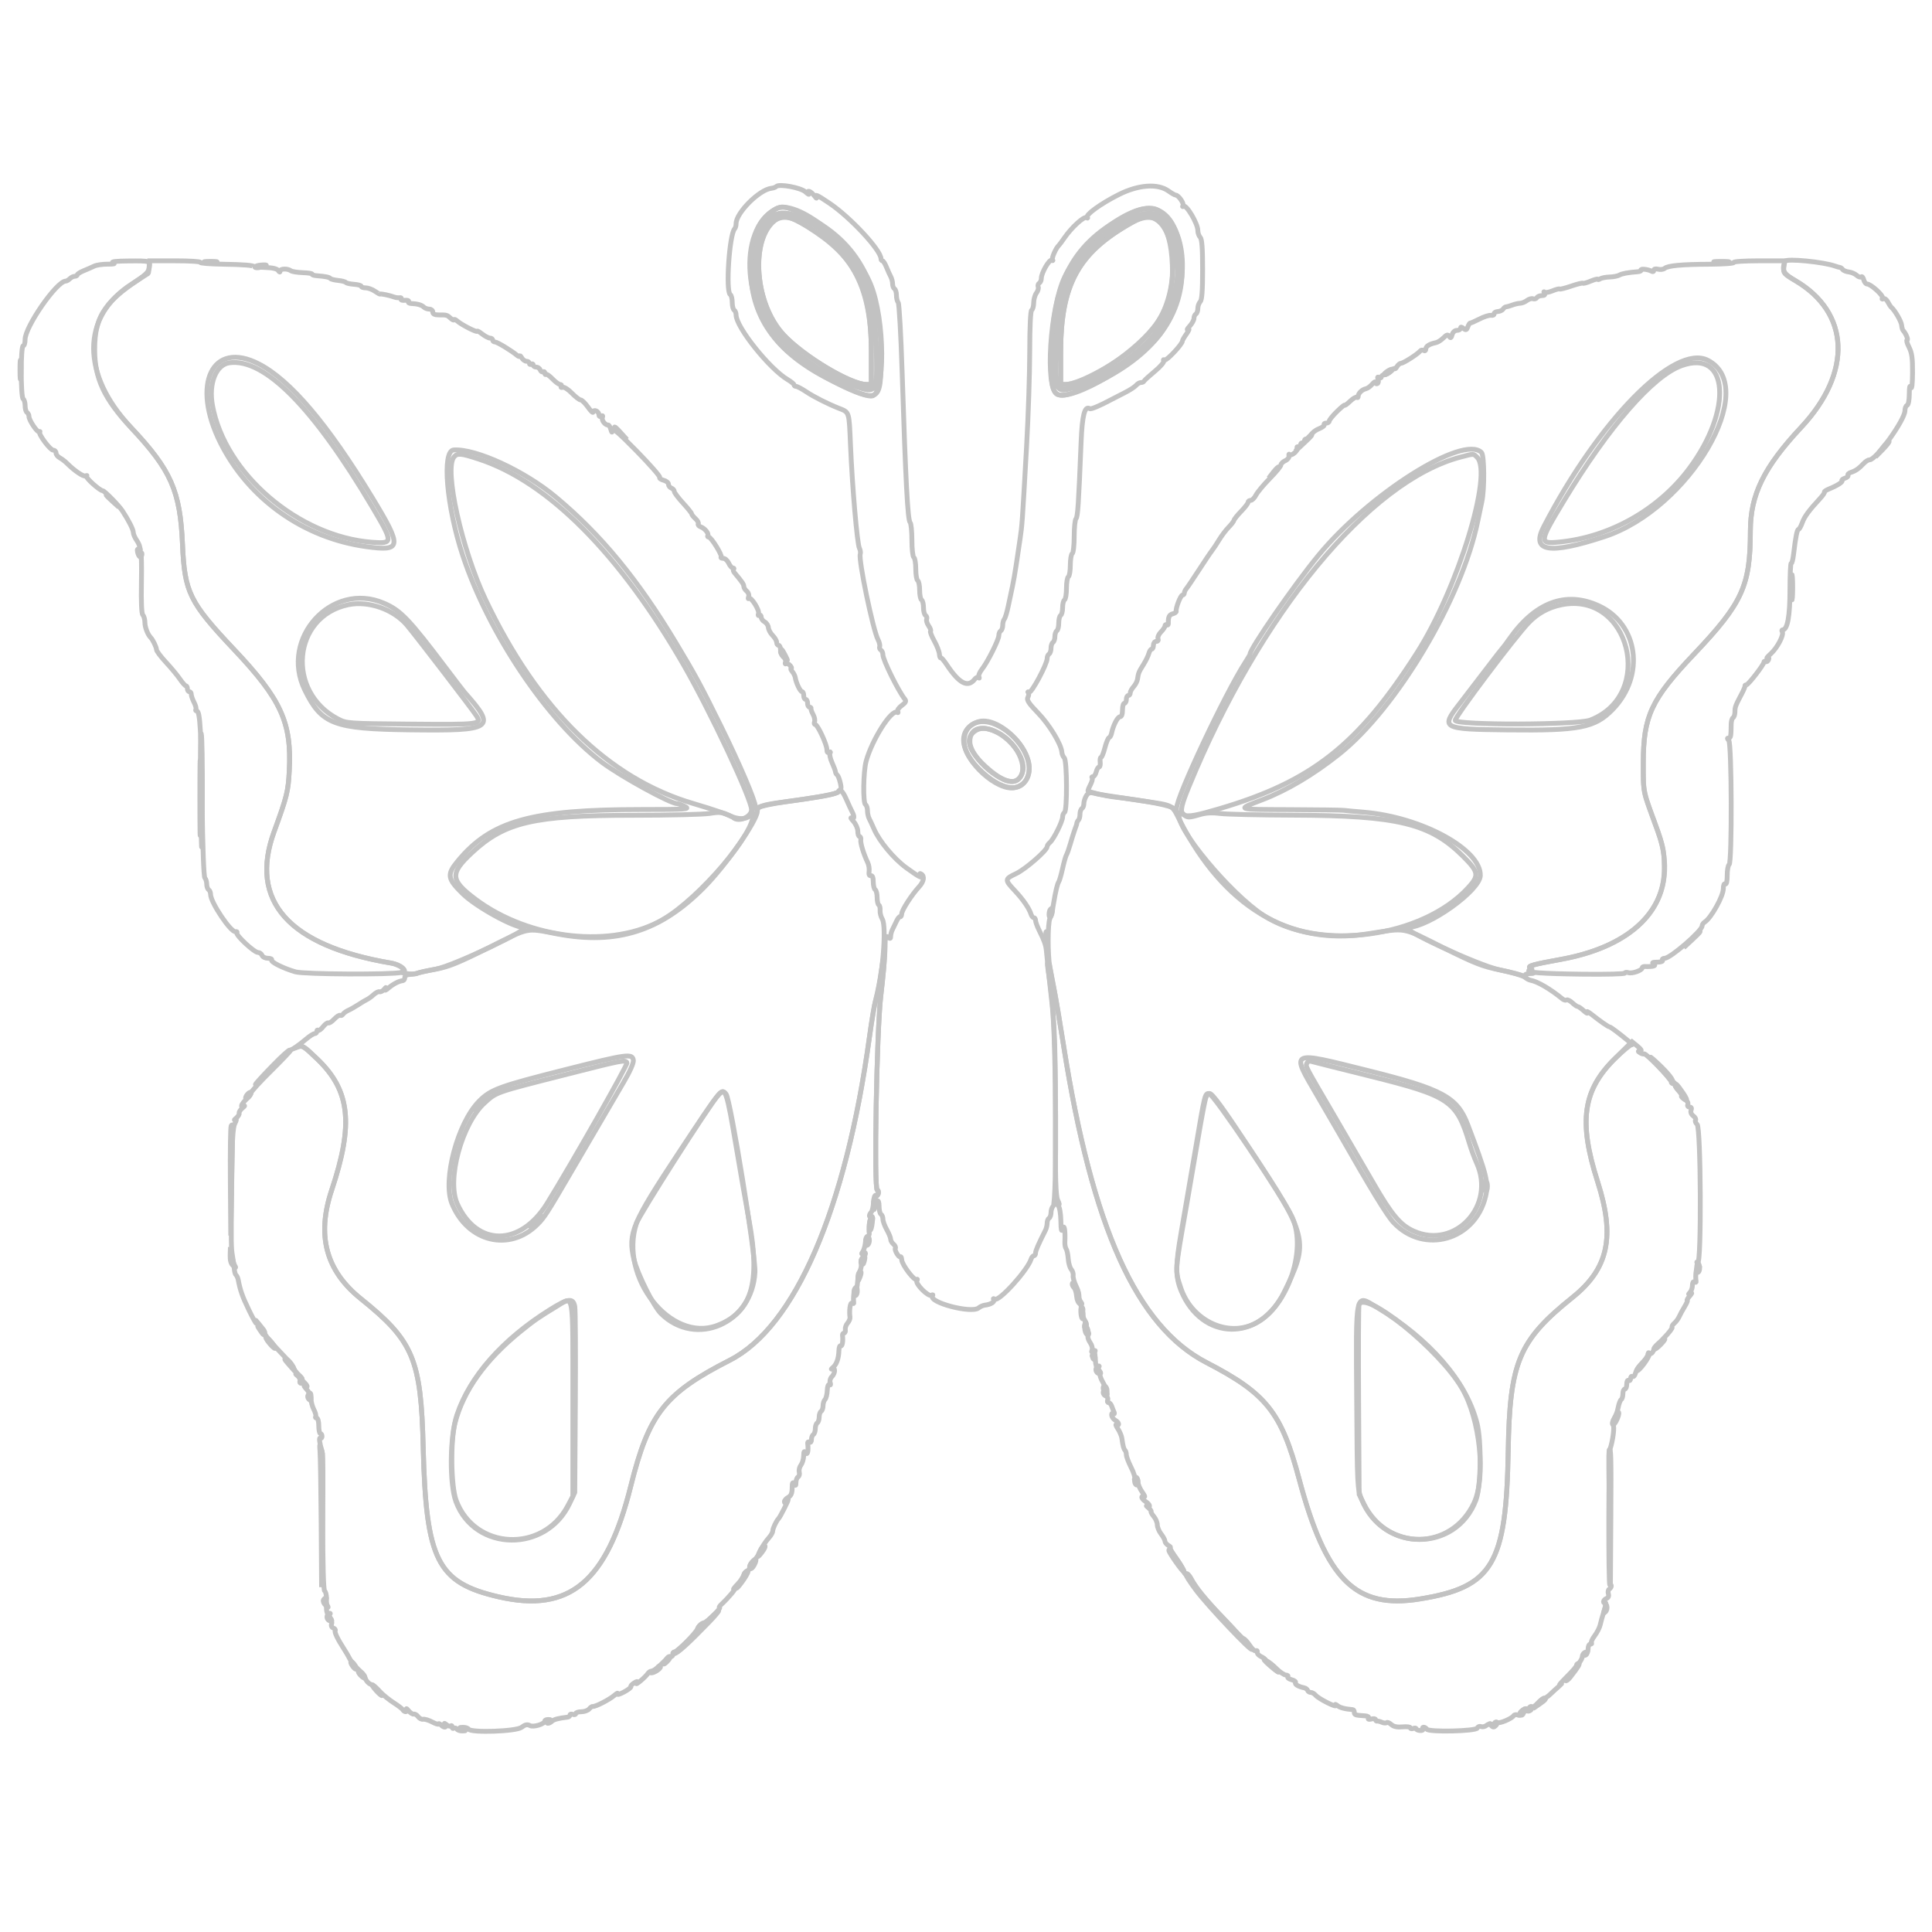 <?xml version="1.0" encoding="UTF-8" standalone="no"?>
<svg
   xmlns:dc="http://purl.org/dc/elements/1.1/"
   xmlns:cc="http://creativecommons.org/ns#"
   xmlns:rdf="http://www.w3.org/1999/02/22-rdf-syntax-ns#"
   xmlns:svg="http://www.w3.org/2000/svg"
   xmlns="http://www.w3.org/2000/svg"
   xmlns:sodipodi="http://sodipodi.sourceforge.net/DTD/sodipodi-0.dtd"
   xmlns:inkscape="http://www.inkscape.org/namespaces/inkscape"
   id="svg"
   width="24"
   height="24"
   viewBox="0, 0, 400,400"
   version="1.1"
   sodipodi:docname="butterfly-stroke-white.svg"
   inkscape:version="1.0.2-2 (e86c870879, 2021-01-15)">
  <defs
     id="defs1559" />
  <sodipodi:namedview
     pagecolor="#ffffff"
     bordercolor="#666666"
     borderopacity="1"
     objecttolerance="10"
     gridtolerance="10"
     guidetolerance="10"
     inkscape:pageopacity="0"
     inkscape:pageshadow="2"
     inkscape:window-width="1920"
     inkscape:window-height="1001"
     id="namedview1557"
     showgrid="false"
     inkscape:zoom="64"
     inkscape:cx="9.492437"
     inkscape:cy="10.125099"
     inkscape:window-x="-9"
     inkscape:window-y="-9"
     inkscape:window-maximized="1"
     inkscape:current-layer="svgg"
     inkscape:document-rotation="0" />
  <g
     id="svgg">
    <path
       id="path0"
       d="M47.520 75.106 C 44.724 75.477,43.161 79.374,43.985 83.919 C 46.551 98.066,61.821 111.142,77.100 112.274 C 81.429 112.595,81.428 112.331,77.088 104.997 C 64.869 84.352,54.771 74.143,47.520 75.106 M348.200 75.689 C 342.223 77.809,333.080 88.312,323.730 103.800 C 318.617 112.269,318.578 112.644,322.857 112.222 C 333.326 111.190,343.416 105.477,349.738 97.000 C 358.814 84.830,357.906 72.246,348.200 75.689 M93.990 94.612 C 91.906 97.124,95.597 113.764,100.550 124.184 C 111.350 146.904,125.991 161.247,143.639 166.393 C 147.935 167.646,151.344 168.841,151.780 169.247 C 152.910 170.298,155.600 169.155,155.600 167.624 C 155.600 165.479,147.041 147.246,141.565 137.724 C 128.290 114.641,113.408 99.695,99.049 95.025 C 95.391 93.835,94.683 93.777,93.990 94.612 M302.400 94.630 C 283.476 99.595,260.806 127.094,246.162 162.849 C 243.366 169.676,243.799 169.989,252.478 167.430 C 271.588 161.794,281.184 154.228,293.328 135.218 C 301.767 122.010,309.164 98.021,305.827 94.684 C 305.030 93.887,305.219 93.890,302.400 94.630 M116.800 222.564 C 102.520 226.197,102.835 226.087,100.394 228.281 C 95.638 232.557,92.439 244.241,94.665 249.200 C 98.690 258.163,107.745 258.119,113.299 249.109 C 118.679 240.381,130.033 220.378,129.811 220.018 C 129.416 219.379,129.002 219.460,116.800 222.564 M270.567 220.141 C 270.294 220.854,270.089 220.461,276.109 230.764 C 278.756 235.294,282.470 241.688,284.361 244.973 C 288.138 251.534,289.931 253.660,292.740 254.905 C 301.311 258.706,309.721 249.570,305.726 240.800 C 305.275 239.810,304.582 237.920,304.186 236.600 C 301.580 227.904,300.056 226.882,283.600 222.792 C 277.330 221.234,271.884 219.866,271.498 219.752 C 271.092 219.632,270.699 219.797,270.567 220.141 "
       stroke="none"
       fill="#efb3b3"
       fill-rule="evenodd"
       style="fill:none;stroke:#c2c2c2;stroke-opacity:1" />
    <path
       id="path1"
       d="M159.424 45.300 C 154.493 50.246,155.165 61.678,160.817 69.019 C 165.791 75.478,179.995 82.902,181.251 79.700 C 181.841 78.197,181.322 65.440,180.551 62.468 C 177.731 51.604,164.145 40.564,159.424 45.300 M232.880 45.900 C 222.786 51.735,219.372 57.768,218.756 70.856 C 218.244 81.735,218.298 81.826,223.933 79.575 C 237.949 73.977,245.142 64.307,243.647 53.072 C 242.483 44.322,239.290 42.195,232.880 45.900 M164.916 45.656 C 176.113 51.350,180.381 58.808,180.394 72.700 L 180.400 79.600 179.404 79.600 C 176.123 79.600,166.343 73.739,162.215 69.299 C 154.011 60.474,156.209 41.229,164.916 45.656 M239.584 45.589 C 243.901 48.663,243.917 60.486,239.613 66.757 C 235.729 72.415,225.065 79.600,220.551 79.600 L 219.600 79.600 219.607 72.900 C 219.621 58.901,223.223 52.332,234.297 46.105 C 236.968 44.603,238.051 44.497,239.584 45.589 M23.400 54.382 C 23.969 54.613,23.650 54.702,22.292 54.690 C 21.243 54.681,19.983 54.867,19.492 55.103 C 19.002 55.339,18.015 55.772,17.300 56.064 C 16.585 56.356,16.000 56.731,16.000 56.898 C 16.000 57.064,15.766 57.200,15.480 57.200 C 15.194 57.200,14.735 57.425,14.460 57.700 C 14.185 57.975,13.802 58.200,13.609 58.200 C 11.755 58.200,5.183 67.651,5.194 70.300 C 5.197 71.015,5.020 71.600,4.800 71.600 C 4.263 71.600,4.263 82.268,4.800 82.600 C 5.020 82.736,5.200 83.366,5.200 84.000 C 5.200 84.634,5.380 85.264,5.600 85.400 C 5.820 85.536,6.000 85.916,6.000 86.245 C 6.000 87.017,7.789 89.657,8.135 89.398 C 8.281 89.289,8.317 89.313,8.216 89.451 C 7.908 89.870,10.397 93.200,11.019 93.200 C 11.339 93.200,11.600 93.464,11.600 93.786 C 11.600 94.108,11.946 94.557,12.369 94.783 C 12.792 95.010,13.454 95.511,13.840 95.897 C 15.450 97.508,17.325 98.771,17.748 98.530 C 17.996 98.388,18.071 98.415,17.912 98.590 C 17.651 98.880,20.659 101.587,21.253 101.596 C 21.625 101.602,24.609 104.648,25.349 105.778 C 26.663 107.784,27.600 109.645,27.600 110.250 C 27.600 110.595,27.935 111.354,28.345 111.938 C 28.755 112.522,29.041 113.315,28.981 113.700 C 28.920 114.085,28.990 114.400,29.135 114.399 C 29.281 114.399,29.346 117.216,29.280 120.659 C 29.203 124.659,29.311 127.071,29.580 127.340 C 29.811 127.571,30.000 128.266,30.000 128.885 C 30.000 129.867,30.585 131.385,31.200 132.000 C 31.642 132.442,32.400 134.020,32.400 134.498 C 32.400 134.779,33.278 135.953,34.351 137.108 C 35.425 138.263,36.730 139.835,37.251 140.601 C 37.773 141.368,38.335 141.996,38.500 141.997 C 38.665 141.999,38.800 142.270,38.800 142.600 C 38.800 142.930,38.980 143.200,39.200 143.200 C 39.420 143.200,39.600 143.449,39.600 143.754 C 39.600 144.059,39.861 144.811,40.180 145.426 C 40.498 146.040,40.668 146.691,40.556 146.871 C 40.444 147.052,40.527 147.200,40.739 147.200 C 41.420 147.200,41.664 151.458,41.848 166.594 C 41.954 175.298,42.187 181.547,42.414 181.774 C 42.626 181.986,42.800 182.563,42.800 183.056 C 42.800 183.549,42.980 184.064,43.200 184.200 C 43.420 184.336,43.600 184.780,43.600 185.186 C 43.600 186.814,47.822 193.104,48.771 192.890 C 49.040 192.830,49.162 192.938,49.043 193.131 C 48.757 193.593,52.637 197.200,53.419 197.200 C 53.752 197.200,54.129 197.470,54.255 197.800 C 54.382 198.130,54.927 198.400,55.466 198.400 C 56.006 198.400,56.352 198.554,56.235 198.743 C 55.980 199.155,58.704 200.514,61.200 201.219 C 62.996 201.727,81.076 201.824,83.080 201.337 C 84.418 201.012,83.060 199.748,81.000 199.401 C 59.782 195.831,51.507 186.550,56.746 172.200 C 59.418 164.882,59.671 163.863,59.893 159.519 C 60.399 149.600,58.218 144.811,48.514 134.529 C 39.206 124.666,38.222 122.662,37.785 112.684 C 37.301 101.623,35.420 97.347,27.182 88.581 C 16.755 77.486,16.784 65.526,27.253 58.824 C 30.019 57.054,30.762 56.375,30.895 55.498 C 31.125 53.983,31.164 53.997,26.633 54.028 C 24.145 54.045,22.906 54.181,23.400 54.382 M42.500 54.287 C 43.105 54.378,44.095 54.378,44.700 54.287 C 45.305 54.195,44.810 54.120,43.600 54.120 C 42.390 54.120,41.895 54.195,42.500 54.287 M355.100 54.289 C 355.815 54.378,356.985 54.378,357.700 54.289 C 358.415 54.201,357.830 54.128,356.400 54.128 C 354.970 54.128,354.385 54.201,355.100 54.289 M369.563 54.100 C 368.867 56.001,369.205 56.637,371.688 58.091 C 383.036 64.739,383.535 77.111,372.913 88.472 C 365.180 96.744,362.405 102.412,362.397 109.955 C 362.384 121.303,360.760 124.856,350.768 135.390 C 341.845 144.798,340.240 148.237,340.216 158.000 C 340.202 163.598,340.248 163.925,341.531 167.400 C 344.466 175.347,344.534 175.623,344.568 179.800 C 344.644 189.246,336.756 196.178,323.129 198.637 C 317.545 199.644,316.184 200.019,316.777 200.386 C 317.189 200.641,317.183 200.742,316.745 200.900 C 315.583 201.321,319.352 201.594,327.700 201.695 C 332.485 201.753,336.400 201.653,336.400 201.473 C 336.400 201.293,336.739 201.254,337.154 201.385 C 337.929 201.631,340.000 200.900,340.000 200.380 C 340.000 200.220,340.225 200.097,340.500 200.107 C 342.246 200.172,342.981 199.976,342.400 199.600 C 341.946 199.307,342.122 199.211,343.124 199.206 C 343.903 199.203,344.346 199.036,344.200 198.800 C 344.064 198.580,344.278 198.398,344.676 198.395 C 345.840 198.386,352.394 192.720,352.398 191.720 C 352.399 191.456,352.634 191.096,352.920 190.920 C 354.262 190.095,356.800 185.544,356.800 183.964 C 356.800 183.258,356.967 182.856,357.200 183.000 C 357.446 183.152,357.600 182.479,357.600 181.247 C 357.600 180.147,357.780 179.136,358.000 179.000 C 358.615 178.620,358.538 153.898,357.920 153.280 C 357.576 152.936,357.569 152.800,357.895 152.800 C 358.328 152.800,358.393 152.440,358.422 149.913 C 358.429 149.315,358.607 148.720,358.817 148.589 C 359.028 148.459,359.200 147.911,359.200 147.371 C 359.200 146.376,359.302 146.106,360.625 143.600 C 361.031 142.830,361.327 142.110,361.282 142.000 C 361.237 141.890,361.360 141.800,361.555 141.800 C 361.955 141.800,365.200 137.605,365.200 137.087 C 365.200 136.903,365.361 136.852,365.558 136.974 C 365.755 137.096,366.023 136.917,366.154 136.577 C 366.310 136.169,366.222 136.045,365.895 136.213 C 365.623 136.353,365.959 135.957,366.642 135.334 C 368.000 134.094,369.386 131.424,368.997 130.796 C 368.863 130.578,368.899 130.400,369.079 130.400 C 370.075 130.400,370.588 127.603,370.594 122.140 C 370.597 119.026,370.713 116.548,370.851 116.633 C 370.989 116.718,371.212 115.845,371.347 114.693 C 371.759 111.180,372.074 109.600,372.363 109.600 C 372.515 109.600,372.861 108.986,373.132 108.236 C 373.601 106.939,374.495 105.722,376.851 103.173 C 377.429 102.548,377.825 101.959,377.731 101.864 C 377.636 101.770,378.063 101.486,378.680 101.234 C 380.426 100.519,381.617 99.751,381.367 99.501 C 381.242 99.376,381.516 99.154,381.976 99.008 C 382.435 98.862,382.716 98.588,382.600 98.400 C 382.484 98.212,382.782 97.933,383.263 97.780 C 384.203 97.482,384.870 97.009,385.917 95.900 C 386.280 95.515,386.802 95.200,387.077 95.200 C 388.460 95.200,394.400 86.923,394.400 84.996 C 394.400 84.485,394.601 84.000,394.846 83.918 C 395.101 83.833,395.295 82.831,395.299 81.585 C 395.303 80.090,395.406 79.653,395.624 80.200 C 395.819 80.689,395.955 79.515,395.972 77.185 C 395.994 74.191,395.837 73.049,395.243 71.885 C 394.827 71.068,394.648 70.400,394.847 70.400 C 395.162 70.400,394.547 68.947,394.000 68.400 C 393.890 68.290,393.756 67.789,393.702 67.287 C 393.618 66.499,392.284 64.203,391.560 63.600 C 391.428 63.490,391.104 62.990,390.840 62.489 C 390.574 61.984,390.163 61.699,389.918 61.851 C 389.663 62.008,389.589 61.942,389.742 61.694 C 390.024 61.238,387.339 58.800,386.556 58.800 C 386.301 58.800,385.989 58.403,385.863 57.917 C 385.736 57.432,385.504 57.162,385.348 57.318 C 385.192 57.474,384.771 57.336,384.411 57.010 C 384.052 56.685,383.317 56.369,382.779 56.309 C 382.240 56.249,381.672 56.020,381.515 55.800 C 381.358 55.580,381.088 55.384,380.915 55.365 C 380.742 55.346,380.330 55.232,380.000 55.111 C 377.564 54.219,369.796 53.466,369.563 54.100 M52.800 55.293 C 52.800 55.470,53.295 55.496,53.900 55.351 C 55.481 54.972,55.560 54.760,54.079 54.873 C 53.376 54.926,52.800 55.115,52.800 55.293 M287.024 77.013 C 286.596 77.336,286.427 77.600,286.647 77.600 C 286.867 77.600,287.396 77.336,287.824 77.013 C 288.251 76.690,288.420 76.425,288.200 76.425 C 287.980 76.425,287.451 76.690,287.024 77.013 M269.781 91.700 L 268.200 93.400 269.900 91.819 C 271.481 90.348,271.784 90.000,271.481 90.000 C 271.416 90.000,270.651 90.765,269.781 91.700 M263.634 97.753 L 262.669 99.000 263.813 97.912 C 264.443 97.314,264.877 96.753,264.779 96.665 C 264.680 96.577,264.165 97.067,263.634 97.753 M161.600 134.938 C 161.600 135.234,161.960 135.802,162.400 136.200 C 163.195 136.919,163.196 136.915,162.571 135.662 C 161.893 134.303,161.600 134.084,161.600 134.938 M202.041 151.234 C 199.512 152.771,200.493 155.686,204.766 159.333 C 208.301 162.351,210.678 162.626,211.628 160.126 C 213.195 156.004,205.672 149.025,202.041 151.234 M173.533 163.965 C 173.394 164.348,168.832 165.192,162.400 166.027 C 157.780 166.626,156.800 166.959,156.800 167.926 C 156.800 169.869,150.357 179.085,145.731 183.760 C 136.787 192.798,127.645 195.692,115.400 193.364 C 108.758 192.100,109.810 191.891,101.217 196.191 C 94.879 199.364,92.884 200.175,90.236 200.655 C 88.456 200.978,86.730 201.347,86.400 201.475 C 86.070 201.603,85.351 201.729,84.802 201.754 C 84.202 201.782,83.803 202.040,83.802 202.400 C 83.801 202.730,83.620 203.016,83.400 203.035 C 82.610 203.103,81.383 203.734,80.435 204.560 C 79.856 205.064,79.588 205.160,79.765 204.800 C 79.995 204.331,79.944 204.338,79.530 204.835 C 79.238 205.184,78.812 205.407,78.582 205.329 C 78.352 205.251,77.812 205.515,77.382 205.914 C 76.952 206.314,76.330 206.768,76.000 206.925 C 75.670 207.081,74.860 207.564,74.200 207.998 C 73.540 208.433,72.612 208.960,72.139 209.169 C 71.665 209.379,71.158 209.745,71.011 209.982 C 70.865 210.219,70.603 210.326,70.431 210.219 C 70.258 210.112,69.704 210.464,69.200 211.000 C 68.696 211.536,68.144 211.889,67.974 211.784 C 67.803 211.679,67.314 212.038,66.885 212.583 C 66.457 213.127,65.992 213.459,65.853 213.320 C 65.714 213.181,65.600 213.277,65.600 213.533 C 65.600 213.790,65.399 214.000,65.153 214.000 C 64.907 214.000,64.125 214.495,63.415 215.100 C 62.704 215.705,61.781 216.422,61.362 216.694 C 60.715 217.113,60.755 217.123,61.624 216.764 C 62.571 216.373,62.879 216.562,65.701 219.270 C 72.493 225.790,73.249 232.699,68.670 246.400 C 65.526 255.808,67.475 263.077,74.697 268.877 C 85.590 277.625,87.162 281.364,87.618 299.600 C 88.205 323.068,90.514 327.662,103.200 330.600 C 117.891 334.003,125.637 327.536,130.579 307.742 C 134.350 292.639,137.592 288.512,151.101 281.618 C 164.598 274.730,175.129 250.375,179.993 214.800 C 180.459 211.390,181.009 208.060,181.215 207.400 C 182.705 202.626,183.619 191.870,182.670 190.289 C 182.377 189.800,182.171 188.991,182.214 188.490 C 182.257 187.990,182.136 187.484,181.946 187.367 C 181.756 187.249,181.600 186.544,181.600 185.800 C 181.600 185.056,181.420 184.336,181.200 184.200 C 180.980 184.064,180.800 183.333,180.800 182.576 C 180.800 181.689,180.623 181.235,180.300 181.300 C 179.983 181.363,179.850 181.048,179.935 180.440 C 180.010 179.912,179.892 179.102,179.673 178.640 C 178.797 176.793,178.112 174.562,178.218 173.900 C 178.279 173.515,178.165 173.200,177.965 173.200 C 177.764 173.200,177.600 172.717,177.600 172.126 C 177.600 171.535,177.195 170.606,176.700 170.061 C 176.205 169.517,176.025 169.201,176.300 169.359 C 176.888 169.698,176.953 169.078,176.433 168.095 C 176.231 167.713,175.690 166.545,175.231 165.500 C 174.440 163.701,173.831 163.150,173.533 163.965 M224.900 164.772 C 224.625 165.221,224.400 165.941,224.400 166.371 C 224.400 166.801,224.220 167.264,224.000 167.400 C 223.780 167.536,223.600 168.057,223.600 168.557 C 223.600 169.057,223.465 169.602,223.300 169.767 C 223.135 169.932,222.978 170.232,222.950 170.433 C 222.923 170.635,222.855 170.890,222.800 171.000 C 222.745 171.110,222.662 171.335,222.615 171.500 C 222.569 171.665,222.433 172.070,222.313 172.400 C 222.193 172.730,221.861 173.810,221.575 174.800 C 221.290 175.790,220.939 176.780,220.795 177.000 C 220.652 177.220,220.294 178.480,220.000 179.800 C 219.706 181.120,219.341 182.380,219.189 182.600 C 218.928 182.977,218.550 184.540,218.172 186.800 C 217.794 189.061,217.705 189.435,217.363 190.200 C 216.907 191.220,216.894 197.583,217.343 200.200 C 217.531 201.300,217.946 203.460,218.264 205.000 C 218.582 206.540,219.450 211.670,220.193 216.400 C 226.132 254.206,235.328 274.616,249.800 282.105 C 262.201 288.523,265.286 292.401,268.965 306.200 C 274.553 327.155,280.653 333.208,294.000 331.044 C 309.051 328.604,311.863 323.885,312.258 300.400 C 312.567 281.997,314.430 277.555,325.600 268.593 C 333.002 262.654,334.425 256.069,330.772 244.663 C 326.791 232.234,327.712 225.634,334.322 219.209 C 336.015 217.564,337.580 216.262,337.800 216.316 C 338.020 216.370,337.710 216.006,337.111 215.507 C 335.194 213.911,333.438 212.600,333.216 212.598 C 332.963 212.595,331.273 211.416,329.493 210.000 C 328.801 209.450,328.392 209.270,328.582 209.600 C 328.773 209.930,328.483 209.795,327.939 209.300 C 327.394 208.805,326.818 208.400,326.657 208.400 C 326.497 208.400,325.987 208.046,325.523 207.614 C 325.059 207.181,324.528 206.921,324.344 207.034 C 324.161 207.148,323.783 207.054,323.505 206.827 C 320.975 204.751,318.306 203.193,316.865 202.950 C 316.571 202.901,316.031 202.607,315.665 202.298 C 315.299 201.988,313.042 201.334,310.649 200.844 C 306.820 200.060,305.384 199.495,298.668 196.134 C 290.077 191.834,291.409 192.069,283.000 193.367 C 266.932 195.847,253.265 187.570,244.292 169.924 C 242.536 166.470,243.188 166.804,236.200 165.772 C 228.889 164.692,227.443 164.461,226.400 164.202 C 225.653 164.017,225.273 164.161,224.900 164.772 M131.130 219.515 C 131.210 220.078,130.424 221.849,129.088 224.115 C 127.051 227.571,125.129 230.858,118.282 242.600 C 113.284 251.172,112.713 252.060,111.288 253.486 C 105.507 259.267,96.821 257.166,93.571 249.200 C 91.590 244.345,94.737 232.486,99.200 227.985 C 101.617 225.547,103.338 224.919,117.200 221.415 C 129.870 218.212,130.925 218.068,131.130 219.515 M283.200 221.640 C 298.705 225.509,301.721 227.148,303.897 232.885 C 307.821 243.228,308.241 244.923,307.574 247.718 C 305.409 256.791,294.841 259.797,288.538 253.134 C 287.186 251.705,283.924 246.365,277.139 234.471 C 276.723 233.741,274.766 230.371,272.791 226.984 C 267.185 217.370,266.827 217.554,283.200 221.640 M150.325 226.510 C 151.238 227.610,156.485 259.973,156.305 263.400 C 155.752 273.985,144.081 279.109,136.835 271.949 C 135.329 270.461,131.948 263.669,131.247 260.723 C 129.976 255.384,130.870 253.262,140.563 238.600 C 149.295 225.392,149.346 225.330,150.325 226.510 M258.673 237.700 C 270.865 256.160,271.063 256.991,265.823 267.613 C 260.750 277.898,248.838 277.686,244.538 267.235 C 243.348 264.340,243.355 261.978,244.578 254.990 C 245.116 251.915,246.382 244.540,247.391 238.600 C 249.534 225.986,249.430 226.400,250.432 226.400 C 251.009 226.400,253.145 229.329,258.673 237.700 M119.004 270.500 C 119.136 271.215,119.190 280.170,119.122 290.400 L 119.000 309.000 117.941 311.259 C 113.116 321.550,98.305 321.346,94.410 310.934 C 93.025 307.232,93.126 297.356,94.593 292.979 C 97.282 284.960,103.994 277.341,113.784 271.198 C 117.612 268.795,118.663 268.655,119.004 270.500 M284.977 270.603 C 296.028 277.258,303.528 285.902,305.781 294.584 C 306.754 298.331,306.639 307.731,305.587 310.544 C 301.488 321.500,286.344 321.445,281.916 310.459 C 281.021 308.238,281.004 307.882,280.881 289.514 C 280.732 267.092,280.549 267.936,284.977 270.603 M228.400 287.353 C 228.400 287.683,228.580 288.064,228.800 288.200 C 229.020 288.336,229.200 288.177,229.200 287.847 C 229.200 287.517,229.020 287.136,228.800 287.000 C 228.580 286.864,228.400 287.023,228.400 287.353 M144.792 336.610 C 144.019 337.541,144.571 337.717,145.398 336.802 C 145.797 336.361,145.938 336.000,145.711 336.000 C 145.484 336.000,145.070 336.274,144.792 336.610 "
       stroke="none"
       fill="#7b539b"
       fill-rule="evenodd"
       style="fill:none;fill-opacity:1;stroke:#c2c2c2;stroke-opacity:1" />
    <path
       id="path2"
       d="M160.332 45.702 C 155.259 49.970,156.293 62.929,162.215 69.299 C 166.343 73.739,176.123 79.600,179.404 79.600 L 180.400 79.600 180.394 72.700 C 180.383 60.201,177.420 53.845,168.919 48.084 C 163.882 44.671,162.135 44.186,160.332 45.702 M234.297 46.105 C 223.223 52.332,219.621 58.901,219.607 72.900 L 219.600 79.600 220.551 79.600 C 223.449 79.600,231.931 74.885,235.937 71.047 C 241.103 66.098,242.983 61.615,242.721 54.873 C 242.383 46.172,239.505 43.176,234.297 46.105 M30.873 55.279 C 30.819 55.983,30.736 56.583,30.688 56.612 C 21.829 62.102,19.600 65.271,19.600 72.372 C 19.600 78.388,21.579 82.619,27.182 88.581 C 35.420 97.347,37.301 101.623,37.785 112.684 C 38.222 122.662,39.206 124.666,48.514 134.529 C 58.218 144.811,60.399 149.600,59.893 159.519 C 59.671 163.863,59.418 164.882,56.746 172.200 C 51.507 186.550,59.782 195.831,81.000 199.401 C 82.807 199.705,84.614 201.154,83.316 201.257 C 82.922 201.288,83.320 201.427,84.200 201.566 C 85.080 201.705,86.070 201.684,86.400 201.520 C 86.730 201.356,88.456 200.962,90.236 200.645 C 93.806 200.009,110.525 192.066,108.389 192.021 C 106.213 191.975,98.515 187.706,95.789 185.033 C 92.610 181.916,92.482 181.055,94.780 178.273 C 101.667 169.939,109.982 167.604,132.800 167.598 C 142.094 167.595,142.898 167.542,141.854 166.998 C 141.224 166.669,140.496 166.400,140.237 166.400 C 138.799 166.400,128.429 160.701,124.589 157.800 C 113.318 149.287,101.164 131.214,95.804 115.000 C 92.443 104.833,91.465 93.319,93.949 93.158 C 98.536 92.859,108.598 97.499,115.070 102.897 C 124.481 110.747,132.105 120.011,140.018 133.216 C 144.060 139.958,145.038 141.769,149.199 150.200 C 153.115 158.136,156.400 165.825,156.400 167.057 C 156.400 167.577,156.512 167.605,156.990 167.208 C 157.315 166.939,159.880 166.391,162.690 165.992 C 174.507 164.312,174.479 164.322,173.967 162.054 C 173.797 161.300,173.510 160.574,173.329 160.441 C 173.148 160.309,172.989 160.020,172.975 159.800 C 172.961 159.580,172.640 158.717,172.262 157.882 C 171.884 157.048,171.698 156.165,171.849 155.921 C 172.015 155.652,171.941 155.589,171.662 155.762 C 171.368 155.943,171.200 155.738,171.200 155.199 C 171.200 154.146,169.273 150.000,168.784 150.000 C 168.586 150.000,168.523 149.744,168.643 149.431 C 168.763 149.118,168.630 148.443,168.346 147.931 C 168.062 147.419,167.868 146.865,167.915 146.700 C 167.962 146.535,167.820 146.400,167.600 146.400 C 167.380 146.400,167.200 146.040,167.200 145.600 C 167.200 145.160,167.020 144.800,166.800 144.800 C 166.580 144.800,166.400 144.440,166.400 144.000 C 166.400 143.560,166.242 143.200,166.049 143.200 C 165.688 143.200,164.814 141.376,164.654 140.289 C 164.605 139.955,164.326 139.393,164.033 139.040 C 163.741 138.688,163.636 138.400,163.800 138.400 C 163.964 138.400,163.876 138.132,163.604 137.804 C 163.332 137.477,162.952 137.306,162.759 137.425 C 162.567 137.544,162.505 137.391,162.623 137.085 C 162.740 136.779,162.558 136.297,162.218 136.015 C 161.878 135.733,161.600 135.074,161.600 134.551 C 161.600 134.028,161.420 133.600,161.200 133.600 C 160.980 133.600,160.800 133.330,160.800 133.000 C 160.800 132.670,160.428 132.028,159.973 131.573 C 159.518 131.118,159.119 130.384,159.086 129.940 C 159.052 129.497,158.704 128.963,158.312 128.753 C 157.921 128.543,157.600 128.098,157.600 127.762 C 157.600 127.427,157.422 127.263,157.205 127.397 C 156.982 127.535,156.909 127.382,157.037 127.047 C 157.301 126.360,155.471 123.462,155.043 123.890 C 154.886 124.047,154.865 123.895,154.997 123.552 C 155.129 123.209,154.958 122.697,154.618 122.415 C 154.278 122.133,154.000 121.682,154.000 121.412 C 154.000 120.982,153.657 120.481,152.031 118.543 C 151.821 118.291,151.757 117.976,151.891 117.843 C 152.024 117.709,151.952 117.600,151.731 117.600 C 151.510 117.600,151.123 117.150,150.873 116.600 C 150.622 116.050,150.113 115.600,149.742 115.600 C 149.371 115.600,149.174 115.492,149.306 115.361 C 149.619 115.048,147.248 111.200,146.742 111.200 C 146.528 111.200,146.437 111.063,146.541 110.896 C 146.804 110.470,145.944 109.404,145.075 109.078 C 144.676 108.928,144.446 108.648,144.565 108.456 C 144.684 108.264,144.425 107.785,143.991 107.391 C 143.556 106.998,143.200 106.545,143.200 106.385 C 143.200 106.225,142.392 105.218,141.404 104.147 C 140.417 103.076,139.607 101.994,139.604 101.743 C 139.602 101.491,139.330 101.182,139.000 101.055 C 138.670 100.929,138.400 100.569,138.400 100.256 C 138.400 99.943,137.943 99.572,137.384 99.432 C 136.825 99.291,136.464 99.020,136.582 98.828 C 136.701 98.637,134.548 96.183,131.799 93.375 C 128.238 89.738,126.789 88.490,126.760 89.035 C 126.728 89.658,126.672 89.629,126.460 88.876 C 126.317 88.368,126.061 87.967,125.892 87.985 C 125.298 88.047,124.503 86.998,124.718 86.436 C 124.857 86.074,124.766 85.974,124.468 86.158 C 124.193 86.328,124.000 86.208,124.000 85.866 C 124.000 85.547,123.730 85.182,123.400 85.055 C 123.070 84.929,122.800 85.042,122.800 85.308 C 122.800 85.573,122.321 85.118,121.736 84.295 C 121.151 83.473,120.466 82.800,120.215 82.800 C 119.963 82.800,119.142 82.166,118.391 81.391 C 117.640 80.616,116.785 80.074,116.492 80.186 C 116.198 80.299,116.068 80.213,116.203 79.995 C 116.337 79.778,116.231 79.600,115.967 79.600 C 115.703 79.600,114.986 79.076,114.374 78.436 C 113.762 77.796,113.158 77.376,113.031 77.503 C 112.904 77.629,112.800 77.513,112.800 77.243 C 112.800 76.973,112.639 76.852,112.442 76.974 C 112.245 77.096,111.981 76.926,111.854 76.598 C 111.728 76.269,111.349 76.000,111.013 76.000 C 110.676 76.000,110.400 75.809,110.400 75.576 C 110.400 75.343,110.220 75.264,110.000 75.400 C 109.780 75.536,109.600 75.457,109.600 75.224 C 109.600 74.991,109.339 74.800,109.020 74.800 C 108.701 74.800,108.256 74.485,108.032 74.100 C 107.808 73.715,107.619 73.542,107.612 73.716 C 107.605 73.889,107.375 73.841,107.100 73.608 C 105.943 72.629,102.962 70.814,102.500 70.807 C 102.225 70.803,102.000 70.620,102.000 70.400 C 102.000 70.180,101.754 70.000,101.454 70.000 C 101.154 70.000,100.434 69.627,99.854 69.171 C 99.274 68.715,98.800 68.449,98.800 68.579 C 98.800 68.901,95.571 67.257,94.700 66.491 C 94.315 66.153,94.000 66.022,94.000 66.200 C 94.000 66.378,93.685 66.239,93.300 65.890 C 92.536 65.199,92.540 65.200,90.800 65.200 C 90.000 65.200,89.600 65.000,89.600 64.600 C 89.600 64.270,89.276 64.000,88.880 64.000 C 88.484 64.000,87.968 63.808,87.732 63.572 C 87.299 63.139,86.394 62.886,85.076 62.831 C 84.678 62.814,84.454 62.636,84.578 62.435 C 84.702 62.234,84.358 62.119,83.813 62.179 C 83.268 62.239,82.925 62.121,83.051 61.917 C 83.177 61.713,83.037 61.587,82.740 61.636 C 82.443 61.686,81.930 61.623,81.600 61.496 C 80.755 61.173,78.824 60.766,78.702 60.886 C 78.646 60.940,78.155 60.674,77.611 60.293 C 77.067 59.912,76.212 59.600,75.711 59.600 C 75.210 59.600,74.800 59.457,74.800 59.282 C 74.800 59.107,74.130 58.918,73.312 58.863 C 72.494 58.808,71.729 58.636,71.612 58.482 C 71.495 58.327,70.770 58.138,70.000 58.061 C 69.230 57.985,68.510 57.805,68.400 57.661 C 68.193 57.391,67.366 57.223,65.539 57.082 C 64.956 57.037,64.544 56.893,64.624 56.763 C 64.704 56.632,63.844 56.493,62.714 56.453 C 61.583 56.413,60.465 56.237,60.229 56.061 C 59.551 55.556,58.001 55.601,57.994 56.125 C 57.990 56.420,57.850 56.382,57.623 56.024 C 57.384 55.646,56.460 55.425,54.930 55.380 C 53.648 55.342,52.600 55.272,52.600 55.225 C 52.600 54.941,50.405 54.763,46.129 54.700 C 43.450 54.661,41.346 54.488,41.453 54.315 C 41.560 54.142,39.245 54.000,36.309 54.000 L 30.970 54.000 30.873 55.279 M358.961 54.338 C 359.076 54.523,356.882 54.688,354.085 54.702 C 348.170 54.734,345.332 54.992,344.647 55.561 C 344.378 55.784,343.763 55.863,343.279 55.737 C 342.742 55.596,342.400 55.690,342.400 55.977 C 342.400 56.243,342.190 56.317,341.917 56.149 C 341.280 55.755,339.538 55.576,339.755 55.927 C 339.848 56.077,339.536 56.228,339.062 56.262 C 337.110 56.401,335.767 56.649,335.256 56.965 C 334.958 57.149,334.059 57.322,333.257 57.350 C 332.456 57.377,331.575 57.546,331.300 57.724 C 331.025 57.902,330.800 57.944,330.800 57.818 C 330.800 57.692,330.142 57.864,329.339 58.200 C 328.535 58.536,327.800 58.733,327.705 58.638 C 327.610 58.544,326.528 58.812,325.301 59.234 C 324.073 59.656,322.994 59.927,322.902 59.835 C 322.810 59.743,322.142 59.916,321.418 60.218 C 320.694 60.521,319.960 60.640,319.787 60.484 C 319.613 60.328,319.601 60.425,319.759 60.700 C 319.949 61.029,319.774 61.200,319.247 61.200 C 318.807 61.200,318.328 61.392,318.183 61.627 C 318.038 61.862,317.685 61.965,317.398 61.855 C 317.112 61.745,316.545 61.907,316.139 62.215 C 315.732 62.523,315.097 62.780,314.726 62.787 C 314.355 62.794,313.635 62.958,313.126 63.152 C 312.617 63.346,312.040 63.510,311.845 63.518 C 311.649 63.525,311.363 63.736,311.209 63.986 C 311.054 64.236,310.552 64.468,310.092 64.503 C 309.632 64.538,309.288 64.754,309.328 64.983 C 309.367 65.212,309.091 65.348,308.713 65.285 C 308.335 65.222,307.255 65.564,306.313 66.045 C 305.371 66.525,304.510 66.902,304.400 66.883 C 304.290 66.864,304.063 67.218,303.896 67.670 C 303.646 68.345,303.486 68.403,302.996 67.997 C 302.582 67.653,302.400 67.639,302.400 67.951 C 302.400 68.198,302.061 68.400,301.647 68.400 C 301.205 68.400,300.791 68.773,300.647 69.300 C 300.456 69.995,300.320 70.075,300.047 69.653 C 299.762 69.210,299.532 69.268,298.844 69.956 C 298.377 70.423,297.680 70.868,297.297 70.943 C 295.968 71.204,295.200 71.689,295.200 72.266 C 295.200 72.591,295.004 72.726,294.755 72.572 C 294.511 72.421,294.196 72.456,294.055 72.650 C 293.627 73.241,290.587 75.200,290.098 75.200 C 289.846 75.200,289.456 75.515,289.232 75.900 C 289.008 76.285,288.819 76.465,288.812 76.300 C 288.805 76.135,288.440 76.360,288.000 76.800 C 287.560 77.240,286.930 77.600,286.600 77.600 C 286.270 77.600,286.000 77.791,286.000 78.024 C 286.000 78.257,285.789 78.317,285.532 78.158 C 285.219 77.965,285.147 78.085,285.315 78.522 C 285.452 78.881,285.393 79.281,285.183 79.411 C 284.972 79.541,284.800 79.437,284.800 79.179 C 284.800 78.922,284.485 79.084,284.100 79.539 C 283.715 79.994,283.134 80.419,282.810 80.483 C 282.016 80.640,281.200 81.429,281.200 82.038 C 281.200 82.310,281.077 82.411,280.928 82.261 C 280.778 82.111,280.148 82.475,279.528 83.069 C 278.907 83.663,278.400 84.033,278.400 83.891 C 278.400 83.748,277.680 84.337,276.800 85.200 C 275.920 86.063,275.200 86.955,275.200 87.184 C 275.200 87.413,274.919 87.600,274.576 87.600 C 274.233 87.600,274.045 87.750,274.158 87.932 C 274.271 88.115,273.776 88.496,273.057 88.778 C 272.339 89.059,271.575 89.675,271.361 90.145 C 271.146 90.615,270.752 90.955,270.485 90.900 C 270.218 90.845,270.045 91.025,270.100 91.300 C 270.155 91.575,269.975 91.755,269.700 91.700 C 269.425 91.645,269.245 91.825,269.300 92.100 C 269.355 92.375,269.162 92.551,268.870 92.490 C 268.579 92.430,268.440 92.541,268.561 92.737 C 268.853 93.209,267.421 94.488,267.034 94.101 C 266.869 93.935,266.793 94.063,266.867 94.385 C 266.940 94.707,266.595 95.155,266.100 95.380 C 265.605 95.605,265.200 95.999,265.200 96.255 C 265.200 96.511,264.165 97.774,262.900 99.060 C 261.635 100.347,260.345 101.895,260.032 102.500 C 259.720 103.105,259.225 103.600,258.932 103.600 C 258.640 103.600,258.400 103.777,258.400 103.993 C 258.400 104.209,257.762 105.042,256.983 105.845 C 256.203 106.648,255.528 107.489,255.483 107.714 C 255.437 107.938,254.939 108.590,254.375 109.161 C 253.811 109.733,252.915 110.920,252.383 111.800 C 251.851 112.680,251.195 113.670,250.926 114.000 C 250.657 114.330,249.446 116.130,248.234 118.000 C 247.021 119.870,245.843 121.617,245.615 121.883 C 245.387 122.149,245.200 122.554,245.200 122.783 C 245.200 123.012,245.034 123.200,244.831 123.200 C 244.444 123.200,243.368 125.957,243.529 126.534 C 243.581 126.718,243.258 126.964,242.811 127.081 C 242.067 127.276,241.844 127.765,241.892 129.096 C 241.902 129.368,241.750 129.493,241.555 129.372 C 241.360 129.251,241.200 129.343,241.200 129.576 C 241.200 129.809,240.826 130.374,240.369 130.831 C 239.912 131.288,239.636 131.918,239.757 132.231 C 239.884 132.564,239.731 132.800,239.387 132.800 C 239.064 132.800,238.800 133.160,238.800 133.600 C 238.800 134.040,238.640 134.400,238.443 134.400 C 238.247 134.400,237.981 134.805,237.852 135.300 C 237.722 135.795,237.219 136.830,236.733 137.600 C 235.790 139.093,235.685 139.351,235.511 140.600 C 235.450 141.040,235.085 141.749,234.700 142.175 C 234.315 142.602,234.000 143.187,234.000 143.475 C 234.000 143.764,233.820 144.000,233.600 144.000 C 233.380 144.000,233.200 144.360,233.200 144.800 C 233.200 145.240,233.020 145.600,232.800 145.600 C 232.580 145.600,232.400 146.230,232.400 147.000 C 232.400 147.871,232.207 148.400,231.888 148.400 C 231.388 148.400,230.465 150.195,230.139 151.800 C 230.050 152.240,229.816 152.655,229.620 152.723 C 229.423 152.791,229.034 153.736,228.755 154.823 C 228.477 155.910,228.119 156.800,227.960 156.800 C 227.801 156.800,227.720 157.250,227.780 157.800 C 227.841 158.350,227.738 158.800,227.553 158.800 C 227.367 158.800,227.102 159.250,226.964 159.800 C 226.826 160.350,226.523 160.800,226.290 160.800 C 226.057 160.800,225.979 160.913,226.117 161.051 C 226.255 161.189,226.092 161.835,225.755 162.488 C 225.417 163.140,225.199 163.714,225.271 163.763 C 225.675 164.039,228.857 164.789,230.400 164.972 C 237.588 165.821,242.614 166.804,243.089 167.454 C 243.566 168.106,243.600 168.099,243.600 167.345 C 243.600 164.938,253.657 143.578,257.836 137.109 C 258.366 136.288,258.800 135.542,258.800 135.449 C 258.800 134.292,267.901 121.141,272.952 115.000 C 283.414 102.279,302.972 89.932,306.720 93.680 C 307.321 94.281,307.368 101.278,306.789 103.923 C 306.562 104.955,306.195 106.700,305.972 107.800 C 302.698 123.956,289.182 146.686,277.200 156.186 C 271.865 160.416,266.512 163.593,261.400 165.563 C 255.914 167.677,255.643 167.578,267.000 167.624 C 272.720 167.648,277.760 167.714,278.200 167.771 C 278.640 167.828,280.530 168.004,282.400 168.160 C 294.335 169.161,306.639 175.861,306.485 181.276 C 306.397 184.378,295.876 191.915,291.485 192.021 C 289.222 192.076,306.160 199.913,310.429 200.786 C 312.723 201.255,314.934 201.823,315.342 202.049 C 315.863 202.337,316.005 202.332,315.818 202.030 C 315.654 201.764,315.983 201.589,316.676 201.572 C 317.665 201.547,317.704 201.502,317.000 201.200 C 316.461 200.968,316.396 200.845,316.800 200.822 C 317.311 200.793,317.316 200.734,316.831 200.428 C 316.173 200.011,317.317 199.686,323.129 198.637 C 340.327 195.533,348.063 185.371,343.254 172.200 C 340.081 163.510,340.235 164.236,340.233 158.000 C 340.228 148.253,341.832 144.812,350.768 135.390 C 360.760 124.856,362.384 121.303,362.397 109.955 C 362.405 102.412,365.180 96.744,372.913 88.472 C 383.538 77.107,383.036 64.739,371.680 58.087 C 369.291 56.687,369.169 56.543,369.336 55.305 L 369.512 54.000 364.132 54.000 C 361.174 54.000,358.847 54.152,358.961 54.338 M53.628 75.367 C 60.163 78.755,67.834 87.802,77.072 103.015 C 83.323 113.311,83.212 114.200,75.800 113.175 C 62.842 111.381,51.515 103.335,45.693 91.787 C 39.502 79.508,43.933 70.341,53.628 75.367 M353.599 74.600 C 364.495 80.234,349.783 105.331,332.200 111.105 C 320.745 114.866,316.916 114.237,319.615 109.037 C 331.106 86.888,346.736 71.050,353.599 74.600 M28.428 113.900 C 28.533 115.015,29.068 115.720,29.317 115.071 C 29.459 114.702,29.390 114.400,29.164 114.400 C 28.938 114.400,28.864 114.220,29.000 114.000 C 29.136 113.780,29.057 113.600,28.824 113.600 C 28.591 113.600,28.413 113.735,28.428 113.900 M79.484 124.884 C 82.977 126.391,84.694 128.187,92.400 138.396 C 94.270 140.874,95.980 143.103,96.200 143.351 C 102.879 150.856,102.180 151.333,84.800 151.111 C 69.085 150.910,66.570 149.953,63.103 142.862 C 57.864 132.143,68.712 120.238,79.484 124.884 M330.973 125.405 C 339.233 129.183,340.682 139.905,333.877 146.897 C 330.195 150.681,327.026 151.296,312.104 151.124 C 298.499 150.968,298.212 150.810,302.204 145.686 C 303.183 144.429,305.560 141.330,307.485 138.800 C 309.410 136.270,311.087 134.110,311.212 134.000 C 311.337 133.890,311.877 133.170,312.412 132.400 C 317.768 124.698,324.160 122.289,330.973 125.405 M307.693 245.600 C 307.693 246.370,307.775 246.685,307.876 246.300 C 307.976 245.915,307.976 245.285,307.876 244.900 C 307.775 244.515,307.693 244.830,307.693 245.600 "
       stroke="none"
       fill="#9b74c3"
       fill-rule="evenodd"
       style="fill:none;fill-opacity:1;stroke:#c2c2c2;stroke-opacity:1" />
    <path
       id="path3"
       d="M160.600 43.266 C 152.501 47.734,153.817 64.468,162.907 72.601 C 167.400 76.622,177.418 82.000,180.414 82.000 C 183.338 82.000,183.247 66.222,180.281 58.923 C 176.870 50.529,164.817 40.939,160.600 43.266 M234.425 44.019 C 223.083 49.385,218.304 57.189,217.756 71.243 C 217.294 83.080,217.676 83.478,225.921 79.736 C 238.929 73.831,245.401 65.060,244.696 54.294 C 244.101 45.193,240.197 41.288,234.425 44.019 M166.393 45.424 C 176.721 50.851,180.880 58.119,181.411 71.668 C 181.800 81.578,181.673 81.766,176.110 79.574 C 160.471 73.412,152.806 60.867,157.307 48.800 C 159.141 43.884,161.673 42.944,166.393 45.424 M240.324 44.998 C 245.489 49.344,244.982 61.289,239.313 68.831 C 234.390 75.380,220.026 83.024,218.783 79.756 C 218.053 77.835,218.971 63.444,220.014 60.457 C 223.339 50.940,235.965 41.329,240.324 44.998 M4.137 76.600 C 4.139 78.360,4.209 79.030,4.293 78.089 C 4.378 77.149,4.377 75.709,4.291 74.889 C 4.205 74.070,4.136 74.840,4.137 76.600 M127.200 88.525 C 127.200 88.594,127.785 89.179,128.500 89.825 L 129.800 91.000 128.625 89.700 C 127.530 88.488,127.200 88.216,127.200 88.525 M389.618 92.900 L 388.303 94.600 389.797 93.079 C 390.618 92.242,391.210 91.477,391.112 91.379 C 391.014 91.281,390.342 91.965,389.618 92.900 M370.948 121.600 C 370.948 123.910,371.014 124.855,371.095 123.700 C 371.176 122.545,371.176 120.655,371.095 119.500 C 371.014 118.345,370.948 119.290,370.948 121.600 M202.400 149.481 C 198.170 151.021,198.617 155.566,203.425 159.906 C 208.163 164.182,212.213 164.134,213.028 159.794 C 213.904 155.121,206.539 147.975,202.400 149.481 M206.671 151.733 C 211.104 154.026,213.366 160.012,210.400 161.600 C 207.878 162.949,200.800 156.989,200.800 153.516 C 200.800 150.701,203.241 149.960,206.671 151.733 M41.506 162.112 C 41.565 168.100,41.666 173.990,41.731 175.200 C 41.796 176.410,41.870 171.820,41.896 165.000 C 41.922 158.180,41.821 152.290,41.672 151.912 C 41.522 151.534,41.448 156.124,41.506 162.112 M217.467 188.267 C 217.320 188.413,217.200 188.893,217.200 189.333 C 217.200 190.302,217.706 189.894,217.874 188.790 C 218.002 187.956,217.903 187.830,217.467 188.267 M216.509 194.000 C 216.509 194.990,216.587 195.395,216.682 194.900 C 216.778 194.405,216.778 193.595,216.682 193.100 C 216.587 192.605,216.509 193.010,216.509 194.000 M350.181 194.500 L 348.600 196.200 350.300 194.619 C 351.881 193.148,352.184 192.800,351.881 192.800 C 351.816 192.800,351.051 193.565,350.181 194.500 M182.469 201.014 C 182.181 202.986,181.700 205.500,181.400 206.600 C 181.101 207.700,180.471 211.390,180.001 214.800 C 175.075 250.507,164.598 274.729,151.101 281.618 C 137.592 288.512,134.350 292.639,130.579 307.742 C 125.637 327.536,117.891 334.003,103.200 330.600 C 90.514 327.662,88.205 323.068,87.618 299.600 C 87.162 281.364,85.590 277.625,74.697 268.877 C 67.475 263.077,65.526 255.808,68.670 246.400 C 73.243 232.716,72.490 225.787,65.724 219.293 C 62.710 216.400,62.689 216.388,61.358 216.870 C 60.622 217.136,60.077 217.410,60.147 217.480 C 60.217 217.550,58.412 219.449,56.137 221.700 C 53.862 223.952,52.000 225.989,52.000 226.227 C 52.000 226.466,51.550 227.083,51.000 227.600 C 49.949 228.587,49.648 229.425,50.500 228.994 C 50.775 228.855,50.640 229.037,50.200 229.399 C 49.760 229.760,49.452 230.244,49.515 230.473 C 49.578 230.702,49.308 231.153,48.915 231.475 C 48.522 231.796,48.417 231.950,48.683 231.816 C 49.027 231.644,49.008 231.878,48.618 232.631 C 48.201 233.434,48.043 236.302,47.960 244.544 C 47.825 257.945,47.829 258.232,48.163 260.200 C 48.312 261.080,48.472 262.250,48.517 262.800 C 48.563 263.350,48.730 263.898,48.890 264.017 C 49.049 264.137,49.246 264.587,49.328 265.017 C 49.725 267.120,50.188 268.434,51.472 271.100 C 52.241 272.695,52.954 274.000,53.058 274.000 C 53.162 274.000,53.133 273.775,52.994 273.500 C 52.855 273.225,53.018 273.360,53.357 273.800 C 53.696 274.240,54.159 274.817,54.386 275.083 C 54.614 275.349,54.800 275.747,54.800 275.967 C 54.800 276.403,55.957 277.783,58.900 280.859 C 59.945 281.951,60.800 283.023,60.800 283.241 C 60.800 283.460,61.295 284.109,61.900 284.685 C 62.505 285.260,62.730 285.598,62.400 285.435 C 62.070 285.272,62.205 285.497,62.700 285.934 C 63.668 286.788,63.919 287.431,63.100 286.959 C 62.825 286.801,63.005 287.117,63.500 287.661 C 63.995 288.206,64.400 289.114,64.400 289.680 C 64.400 290.246,64.661 291.211,64.980 291.826 C 65.298 292.440,65.468 293.091,65.356 293.271 C 65.244 293.452,65.343 293.600,65.576 293.600 C 65.809 293.600,66.000 294.320,66.000 295.200 C 66.000 296.080,66.150 296.800,66.333 296.800 C 66.517 296.800,66.667 297.062,66.667 297.382 C 66.667 297.703,66.509 297.868,66.317 297.749 C 66.004 297.556,66.167 298.851,66.644 300.361 C 66.742 300.670,66.821 307.277,66.821 315.044 C 66.821 323.889,66.968 329.256,67.215 329.409 C 67.431 329.543,67.604 330.226,67.597 330.926 C 67.591 331.627,67.589 332.635,67.592 333.167 C 67.595 333.699,67.890 334.458,68.247 334.852 C 68.605 335.247,68.788 335.854,68.655 336.200 C 68.515 336.566,68.661 336.925,69.004 337.057 C 69.329 337.182,69.509 337.423,69.404 337.593 C 69.206 337.913,69.874 339.314,71.218 341.400 C 71.643 342.060,72.117 342.862,72.270 343.182 C 72.640 343.955,73.627 345.163,74.537 345.957 C 74.942 346.311,75.434 347.010,75.631 347.510 C 75.827 348.011,76.306 348.540,76.694 348.687 C 77.082 348.833,77.971 349.538,78.669 350.252 C 79.367 350.967,80.657 352.005,81.536 352.559 C 82.414 353.114,83.249 353.755,83.390 353.984 C 83.757 354.578,84.498 354.501,84.194 353.900 C 84.055 353.625,84.237 353.760,84.599 354.200 C 84.960 354.640,85.444 354.948,85.673 354.885 C 85.902 354.822,86.304 355.063,86.566 355.421 C 86.827 355.779,87.302 356.019,87.621 355.954 C 87.939 355.890,88.785 356.149,89.500 356.529 C 90.215 356.909,90.800 357.090,90.800 356.930 C 90.800 356.771,91.016 356.856,91.280 357.120 C 91.912 357.752,92.530 357.738,92.147 357.100 C 91.907 356.701,91.971 356.700,92.460 357.097 C 92.797 357.370,93.192 357.475,93.337 357.330 C 93.482 357.185,93.600 357.287,93.600 357.557 C 93.600 357.827,93.768 357.944,93.972 357.817 C 94.177 357.691,94.458 357.770,94.596 357.993 C 94.734 358.217,95.242 358.387,95.724 358.372 C 96.569 358.345,96.571 358.331,95.800 358.000 C 95.029 357.669,95.031 357.655,95.876 357.628 C 96.358 357.613,96.864 357.780,97.000 358.000 C 97.494 358.799,106.876 358.477,107.987 357.624 C 108.721 357.060,109.162 356.966,109.707 357.257 C 110.457 357.658,112.800 356.935,112.800 356.302 C 112.800 356.136,113.115 356.003,113.500 356.006 C 114.098 356.011,114.113 356.069,113.600 356.400 C 113.270 356.613,113.189 356.791,113.420 356.794 C 113.651 356.797,114.033 356.607,114.270 356.370 C 114.643 355.997,115.696 355.720,117.500 355.522 C 117.775 355.491,118.000 355.297,118.000 355.091 C 118.000 354.884,118.270 354.818,118.600 354.945 C 118.930 355.071,119.200 355.001,119.200 354.787 C 119.200 354.574,119.718 354.400,120.351 354.400 C 120.984 354.400,121.721 354.136,121.989 353.813 C 122.257 353.490,122.594 353.258,122.738 353.297 C 123.192 353.420,126.159 351.904,127.165 351.034 C 127.695 350.575,128.002 350.420,127.848 350.689 C 127.693 350.957,128.287 350.793,129.167 350.323 C 130.047 349.854,130.696 349.355,130.609 349.215 C 130.523 349.075,130.819 348.731,131.268 348.451 C 131.938 348.032,132.029 348.035,131.777 348.470 C 131.408 349.109,133.662 347.213,134.119 346.500 C 134.295 346.225,134.618 346.000,134.837 346.000 C 135.292 346.000,136.048 345.427,137.476 344.000 C 138.027 343.450,138.685 342.992,138.939 342.982 C 139.192 342.972,139.355 342.747,139.300 342.482 C 139.245 342.217,139.411 342.000,139.669 342.000 C 140.251 342.000,144.139 338.058,144.509 337.094 C 144.658 336.706,145.189 336.231,145.690 336.039 C 146.574 335.700,149.492 332.800,148.948 332.800 C 148.799 332.800,149.020 332.480,149.439 332.088 C 150.886 330.735,152.598 328.677,152.000 329.011 C 151.670 329.195,151.985 328.738,152.700 327.997 C 153.415 327.255,154.000 326.407,154.000 326.112 C 154.000 325.816,154.270 325.471,154.600 325.345 C 154.930 325.218,155.200 324.840,155.200 324.504 C 155.200 324.168,155.553 323.588,155.985 323.213 C 156.416 322.839,156.956 322.098,157.184 321.566 C 157.697 320.369,158.388 319.285,159.300 318.246 C 159.685 317.808,160.000 317.211,160.000 316.919 C 160.000 316.424,160.750 314.850,161.200 314.400 C 161.514 314.086,163.201 310.755,163.194 310.462 C 163.191 310.318,163.013 310.470,162.800 310.800 C 162.556 311.177,162.410 311.219,162.406 310.914 C 162.403 310.647,162.760 310.235,163.200 310.000 C 163.777 309.691,164.002 309.158,164.006 308.086 C 164.011 306.979,164.111 306.753,164.400 307.200 C 164.715 307.688,164.789 307.636,164.794 306.924 C 164.797 306.442,164.996 305.926,165.235 305.778 C 165.474 305.631,165.583 305.178,165.477 304.773 C 165.371 304.369,165.530 303.714,165.830 303.319 C 166.129 302.923,166.383 302.060,166.393 301.400 C 166.408 300.476,166.501 300.338,166.800 300.800 C 167.187 301.398,167.421 300.318,167.221 298.860 C 167.180 298.563,167.339 298.438,167.573 298.583 C 167.821 298.737,168.000 298.512,168.000 298.047 C 168.000 297.607,168.180 297.136,168.400 297.000 C 168.620 296.864,168.800 296.324,168.800 295.800 C 168.800 295.276,168.980 294.736,169.200 294.600 C 169.420 294.464,169.600 293.924,169.600 293.400 C 169.600 292.876,169.780 292.336,170.000 292.200 C 170.220 292.064,170.400 291.549,170.400 291.056 C 170.400 290.563,170.584 289.976,170.810 289.750 C 171.035 289.525,171.244 288.686,171.274 287.887 C 171.306 287.021,171.492 286.533,171.732 286.682 C 171.973 286.830,172.034 286.667,171.885 286.277 C 171.747 285.917,171.896 285.361,172.217 285.040 C 172.937 284.320,173.002 283.051,172.300 283.406 C 172.025 283.545,172.089 283.420,172.442 283.128 C 173.200 282.501,173.640 281.257,173.687 279.614 C 173.706 278.962,173.874 278.522,174.060 278.637 C 174.376 278.832,174.580 277.654,174.430 276.500 C 174.394 276.225,174.537 276.000,174.747 276.000 C 174.957 276.000,175.078 275.685,175.014 275.300 C 174.951 274.915,175.159 274.303,175.476 273.939 C 175.794 273.576,176.020 273.036,175.979 272.739 C 175.782 271.301,176.036 269.575,176.410 269.806 C 176.635 269.945,176.794 269.911,176.763 269.730 C 176.591 268.743,176.846 266.781,177.123 266.953 C 177.301 267.062,177.490 266.414,177.543 265.513 C 177.596 264.611,177.827 263.523,178.056 263.096 C 178.285 262.668,178.384 261.983,178.277 261.574 C 178.170 261.164,178.334 260.621,178.641 260.366 C 179.335 259.790,179.383 259.043,178.700 259.453 C 178.328 259.677,178.306 259.606,178.615 259.177 C 178.843 258.860,179.087 258.060,179.156 257.400 C 179.225 256.740,179.453 256.094,179.662 255.963 C 179.871 255.833,180.011 255.563,179.974 255.363 C 179.786 254.368,180.041 252.378,180.333 252.559 C 180.517 252.672,180.667 252.511,180.667 252.200 C 180.667 251.889,180.517 251.728,180.333 251.841 C 179.876 252.124,179.911 251.449,180.379 250.980 C 180.587 250.771,180.801 249.854,180.854 248.942 C 180.916 247.892,181.119 247.348,181.409 247.459 C 181.661 247.555,181.867 247.357,181.867 247.017 C 181.867 246.678,181.762 246.400,181.633 246.400 C 180.900 246.400,181.490 213.573,182.355 206.269 C 183.292 198.359,183.367 194.878,182.469 201.014 M216.941 200.400 C 218.237 208.769,218.550 214.845,218.504 230.800 C 218.466 244.069,218.566 247.622,219.001 248.507 C 219.377 249.271,219.399 249.531,219.073 249.348 C 218.753 249.169,218.762 249.257,219.100 249.621 C 219.384 249.927,219.617 251.292,219.640 252.780 C 219.669 254.699,219.765 255.133,220.000 254.400 C 220.342 253.331,220.581 254.746,220.468 257.172 C 220.443 257.707,220.564 258.337,220.737 258.572 C 220.910 258.808,221.101 259.720,221.161 260.600 C 221.221 261.480,221.502 262.470,221.786 262.800 C 222.069 263.130,222.249 263.715,222.185 264.101 C 222.122 264.487,222.401 265.477,222.806 266.301 C 223.251 267.209,223.397 267.948,223.176 268.175 C 222.954 268.402,223.069 268.835,223.467 269.275 C 223.829 269.674,223.984 270.000,223.813 270.000 C 223.642 270.000,223.713 270.254,223.970 270.564 C 224.277 270.934,224.299 271.215,224.034 271.379 C 223.783 271.534,223.930 272.163,224.425 273.044 C 224.862 273.822,225.065 274.364,224.877 274.247 C 224.688 274.131,224.533 274.289,224.533 274.600 C 224.533 274.911,224.683 275.072,224.867 274.959 C 225.186 274.761,225.368 275.640,225.229 276.706 C 225.192 276.984,225.427 277.589,225.751 278.051 C 226.075 278.514,226.233 279.171,226.102 279.512 C 225.927 279.967,226.015 280.040,226.432 279.789 C 226.888 279.514,226.881 279.595,226.400 280.200 C 226.050 280.639,226.009 280.828,226.300 280.653 C 226.661 280.436,226.800 280.734,226.800 281.727 C 226.800 282.483,227.068 283.324,227.396 283.596 C 227.723 283.868,227.889 284.256,227.764 284.458 C 227.639 284.661,227.911 285.461,228.368 286.236 C 229.216 287.673,229.612 289.656,228.800 288.400 C 228.529 287.980,228.410 287.954,228.406 288.313 C 228.403 288.594,228.659 288.924,228.975 289.046 C 229.291 289.167,229.452 289.521,229.332 289.833 C 229.212 290.145,229.293 290.400,229.511 290.400 C 229.728 290.400,230.018 290.715,230.154 291.100 C 230.289 291.485,230.514 292.050,230.652 292.356 C 230.801 292.685,230.734 292.806,230.487 292.654 C 230.254 292.510,230.112 292.681,230.165 293.043 C 230.217 293.399,230.562 293.859,230.930 294.065 C 231.299 294.271,231.600 294.621,231.600 294.843 C 231.600 295.066,231.401 295.124,231.159 294.974 C 230.916 294.824,231.037 295.190,231.429 295.787 C 231.820 296.385,232.195 297.262,232.261 297.737 C 232.496 299.406,232.646 299.979,232.922 300.255 C 233.075 300.408,233.200 300.833,233.200 301.199 C 233.200 301.565,233.641 302.736,234.181 303.802 C 234.720 304.867,235.052 305.915,234.919 306.131 C 234.784 306.350,234.881 306.397,235.138 306.238 C 235.433 306.056,235.600 306.265,235.600 306.815 C 235.600 307.289,235.995 308.232,236.479 308.910 C 236.962 309.589,237.142 310.011,236.879 309.849 C 236.615 309.686,236.400 309.742,236.400 309.973 C 236.400 310.204,236.760 310.618,237.200 310.893 C 238.064 311.433,238.323 312.211,237.500 311.794 C 237.225 311.655,237.327 311.808,237.727 312.134 C 238.126 312.460,238.396 312.828,238.327 312.951 C 238.257 313.074,238.515 313.542,238.900 313.992 C 239.285 314.441,239.604 315.212,239.609 315.705 C 239.614 316.197,239.970 317.050,240.400 317.600 C 240.830 318.150,241.186 318.816,241.191 319.080 C 241.196 319.344,241.515 319.744,241.900 319.968 C 242.285 320.192,242.454 320.381,242.274 320.388 C 242.095 320.395,242.680 321.443,243.574 322.717 C 244.469 323.992,245.200 325.263,245.200 325.541 C 245.200 325.819,245.372 325.941,245.583 325.811 C 245.794 325.680,246.268 326.165,246.638 326.887 C 247.648 328.862,249.422 331.049,252.945 334.663 C 254.695 336.457,256.287 338.212,256.483 338.563 C 256.679 338.913,257.056 339.202,257.320 339.205 C 257.584 339.208,258.211 339.845,258.714 340.620 C 259.216 341.396,259.806 341.920,260.024 341.785 C 260.241 341.651,260.370 341.772,260.310 342.056 C 260.249 342.339,260.605 342.755,261.100 342.980 C 261.595 343.205,262.000 343.527,262.000 343.695 C 262.000 343.863,262.165 344.000,262.366 344.000 C 262.567 344.000,263.380 344.630,264.173 345.400 C 264.966 346.170,265.892 346.800,266.231 346.800 C 266.570 346.800,266.748 346.961,266.626 347.157 C 266.505 347.354,266.862 347.629,267.419 347.769 C 267.977 347.909,268.336 348.179,268.219 348.370 C 268.008 348.711,268.833 349.208,269.993 349.439 C 270.319 349.503,270.649 349.746,270.726 349.978 C 270.803 350.210,271.100 350.400,271.384 350.400 C 271.669 350.400,272.119 350.661,272.384 350.981 C 272.997 351.720,276.892 353.677,276.522 353.060 C 276.363 352.795,276.520 352.822,276.893 353.124 C 277.436 353.564,278.385 353.815,280.100 353.972 C 280.265 353.988,280.400 354.240,280.400 354.533 C 280.400 355.058,280.609 355.125,282.593 355.242 C 283.163 355.275,283.477 355.476,283.330 355.713 C 283.171 355.971,283.399 356.041,283.937 355.900 C 284.412 355.776,284.800 355.838,284.800 356.037 C 284.800 356.237,284.935 356.371,285.100 356.336 C 285.265 356.302,285.723 356.414,286.117 356.586 C 286.512 356.758,286.947 356.786,287.085 356.649 C 287.222 356.511,287.656 356.688,288.048 357.043 C 288.533 357.482,289.276 357.639,290.380 357.533 C 291.271 357.448,292.000 357.538,292.000 357.732 C 292.000 357.927,292.270 357.982,292.600 357.855 C 292.930 357.729,293.200 357.761,293.200 357.927 C 293.200 358.094,293.564 358.257,294.009 358.291 C 294.453 358.324,294.713 358.182,294.585 357.976 C 294.457 357.769,294.533 357.600,294.753 357.600 C 294.973 357.600,295.268 357.786,295.408 358.013 C 295.806 358.656,305.614 358.430,305.866 357.771 C 305.976 357.485,306.324 357.349,306.638 357.470 C 306.953 357.591,307.470 357.474,307.788 357.210 C 308.105 356.947,308.540 356.840,308.755 356.972 C 308.969 357.105,309.260 357.027,309.400 356.800 C 309.540 356.573,309.832 356.496,310.048 356.630 C 310.474 356.893,313.023 355.810,313.396 355.207 C 313.522 355.002,313.919 354.948,314.278 355.085 C 314.653 355.229,314.829 355.170,314.691 354.948 C 314.560 354.735,314.819 354.331,315.268 354.051 C 315.938 353.632,316.028 353.635,315.773 354.070 C 315.602 354.362,315.823 354.285,316.264 353.899 C 316.704 353.514,317.155 353.288,317.264 353.398 C 317.374 353.507,317.886 353.148,318.401 352.598 C 318.917 352.049,319.514 351.600,319.728 351.600 C 319.941 351.600,320.495 351.233,320.958 350.784 C 321.421 350.335,322.259 349.570,322.820 349.084 C 323.380 348.598,323.470 348.463,323.020 348.785 C 322.569 349.106,323.100 348.463,324.200 347.355 C 326.553 344.985,327.600 343.626,327.600 342.942 C 327.600 342.670,327.808 342.319,328.062 342.162 C 328.367 341.973,328.414 342.054,328.200 342.400 C 327.986 342.746,328.033 342.827,328.338 342.638 C 328.592 342.481,328.800 341.913,328.800 341.376 C 328.800 340.839,329.010 340.400,329.267 340.400 C 329.523 340.400,329.621 340.288,329.484 340.151 C 329.347 340.013,329.654 339.338,330.166 338.651 C 330.679 337.963,331.191 336.950,331.305 336.400 C 331.419 335.850,331.785 334.545,332.117 333.501 C 332.449 332.456,332.559 331.702,332.361 331.824 C 332.162 331.947,332.000 331.851,332.000 331.611 C 332.000 331.371,332.275 331.069,332.612 330.940 C 332.986 330.797,333.135 330.425,332.996 329.986 C 332.870 329.591,332.955 329.152,333.184 329.010 C 333.413 328.869,333.600 328.573,333.600 328.353 C 333.600 328.133,333.465 328.036,333.300 328.138 C 332.981 328.336,333.037 300.944,333.358 299.973 C 333.947 298.194,334.301 295.362,333.983 294.979 C 333.762 294.713,333.838 294.239,334.178 293.752 C 334.484 293.316,334.859 292.291,335.012 291.475 C 335.165 290.659,335.450 289.893,335.645 289.772 C 335.840 289.651,336.000 289.113,336.000 288.576 C 336.000 288.039,336.180 287.600,336.400 287.600 C 336.620 287.600,336.800 287.139,336.800 286.576 C 336.800 285.996,336.973 285.660,337.200 285.800 C 337.420 285.936,337.600 285.756,337.600 285.400 C 337.600 285.044,337.775 284.861,337.988 284.993 C 338.202 285.125,338.486 284.795,338.621 284.260 C 338.755 283.725,339.390 282.784,340.032 282.169 C 340.675 281.554,341.200 280.803,341.200 280.502 C 341.200 280.200,341.381 280.065,341.603 280.202 C 341.824 280.339,342.125 280.124,342.270 279.725 C 342.415 279.326,343.401 278.123,344.460 277.050 C 345.519 275.978,346.301 274.963,346.197 274.795 C 346.094 274.628,346.296 274.253,346.646 273.962 C 346.997 273.671,347.447 273.065,347.647 272.616 C 347.846 272.167,348.364 271.215,348.797 270.500 C 349.230 269.785,349.470 269.200,349.330 269.200 C 349.190 269.200,349.419 268.809,349.838 268.331 C 350.328 267.772,350.386 267.579,350.000 267.790 C 349.512 268.056,349.494 268.017,349.900 267.579 C 350.175 267.282,350.400 266.615,350.400 266.096 C 350.400 265.554,350.574 265.260,350.810 265.406 C 351.035 265.545,351.194 265.511,351.163 265.330 C 350.919 263.927,351.258 261.987,351.700 262.253 C 351.991 262.428,351.950 262.239,351.600 261.800 C 351.249 261.359,351.208 261.171,351.501 261.347 C 352.284 261.818,352.153 233.425,351.369 232.774 C 351.061 232.519,350.915 232.138,351.044 231.928 C 351.174 231.718,350.963 231.315,350.575 231.031 C 350.150 230.720,349.970 230.255,350.122 229.858 C 350.285 229.435,350.169 229.200,349.800 229.200 C 349.467 229.200,349.317 228.960,349.444 228.631 C 349.570 228.301,349.298 227.866,348.797 227.598 C 348.321 227.344,348.026 227.041,348.142 226.925 C 348.257 226.809,348.003 226.340,347.576 225.882 C 347.149 225.424,346.800 224.802,346.800 224.501 C 346.800 224.199,346.620 224.064,346.400 224.200 C 346.180 224.336,346.000 224.236,346.000 223.977 C 346.000 223.410,340.746 217.986,340.403 218.198 C 340.270 218.280,339.900 218.182,339.581 217.980 C 339.078 217.661,339.080 217.610,339.600 217.592 C 339.988 217.578,339.791 217.237,339.043 216.625 L 337.886 215.679 334.558 218.962 C 327.677 225.751,326.744 232.086,330.772 244.663 C 334.425 256.069,333.002 262.654,325.600 268.593 C 314.430 277.555,312.567 281.997,312.258 300.400 C 311.863 323.885,309.051 328.604,294.000 331.044 C 280.653 333.208,274.553 327.155,268.965 306.200 C 265.286 292.401,262.201 288.523,249.800 282.105 C 235.329 274.616,226.156 254.261,220.189 216.400 C 219.444 211.670,218.490 206.041,218.069 203.890 C 217.649 201.740,217.297 199.880,217.286 199.757 C 217.275 199.634,217.145 199.413,216.995 199.267 C 216.846 199.120,216.821 199.630,216.941 200.400 "
       stroke="none"
       fill="#543c74"
       fill-rule="evenodd"
       style="fill:none;fill-opacity:1;stroke:#c2c2c2;stroke-opacity:1" />
    <path
       id="path4"
       d="M160.713 38.616 C 160.555 38.777,160.105 38.941,159.713 38.981 C 157.226 39.237,152.400 44.063,152.400 46.295 C 152.400 46.719,152.271 47.195,152.114 47.353 C 151.007 48.459,150.209 60.387,151.200 61.000 C 151.420 61.136,151.600 61.856,151.600 62.600 C 151.600 63.344,151.780 64.064,152.000 64.200 C 152.220 64.336,152.400 64.791,152.400 65.211 C 152.400 67.718,159.324 76.387,163.100 78.608 C 163.815 79.028,164.400 79.514,164.400 79.686 C 164.400 79.859,164.593 80.000,164.828 80.000 C 165.063 80.000,166.008 80.502,166.928 81.116 C 168.499 82.164,171.333 83.600,173.600 84.497 C 175.895 85.405,175.781 85.052,176.090 92.242 C 176.467 101.008,177.471 112.604,177.931 113.499 C 178.130 113.884,178.208 114.435,178.105 114.723 C 177.707 115.836,180.728 130.397,181.772 132.400 C 182.059 132.950,182.218 133.609,182.126 133.863 C 182.033 134.118,182.147 134.444,182.379 134.587 C 182.610 134.730,182.800 135.180,182.800 135.586 C 182.800 136.620,186.025 143.144,187.327 144.743 C 187.669 145.162,187.522 145.467,186.683 146.078 C 186.085 146.513,185.715 147.062,185.860 147.297 C 186.005 147.531,185.952 147.618,185.743 147.488 C 184.584 146.772,180.531 153.158,179.324 157.600 C 178.732 159.781,178.642 166.255,179.200 166.600 C 179.420 166.736,179.600 167.289,179.600 167.829 C 179.600 168.369,179.765 169.123,179.966 169.505 C 180.168 169.887,180.618 170.857,180.966 171.660 C 182.055 174.169,185.058 177.782,187.590 179.628 C 190.235 181.556,191.097 182.005,190.594 181.190 C 190.386 180.853,190.435 180.775,190.738 180.962 C 191.470 181.414,191.279 182.523,190.283 183.604 C 188.752 185.267,186.752 188.372,186.691 189.181 C 186.660 189.601,186.518 189.873,186.377 189.786 C 186.236 189.699,185.892 190.116,185.614 190.714 C 185.335 191.311,184.948 192.113,184.753 192.495 C 184.559 192.877,184.400 193.484,184.400 193.844 C 184.400 194.366,184.284 194.402,183.828 194.023 C 183.342 193.620,183.254 193.957,183.244 196.274 C 183.237 197.773,182.839 202.240,182.359 206.200 C 181.512 213.195,180.912 246.400,181.633 246.400 C 182.106 246.400,181.849 247.572,181.333 247.770 C 181.004 247.897,180.821 248.554,180.854 249.487 C 180.894 250.580,180.959 250.722,181.088 250.000 C 181.391 248.310,182.000 248.107,182.000 249.696 C 182.000 250.497,182.180 251.264,182.400 251.400 C 182.620 251.536,182.800 251.991,182.800 252.411 C 182.800 252.832,183.160 253.817,183.600 254.600 C 184.040 255.383,184.400 256.267,184.400 256.563 C 184.400 256.860,184.668 257.324,184.996 257.596 C 185.323 257.868,185.493 258.250,185.372 258.445 C 185.134 258.830,186.158 260.509,186.452 260.215 C 186.551 260.115,186.660 260.401,186.694 260.849 C 186.772 261.883,189.279 265.192,189.762 264.897 C 189.961 264.776,189.992 264.889,189.832 265.148 C 189.443 265.777,192.223 268.557,192.852 268.168 C 193.130 267.996,193.218 268.048,193.066 268.293 C 192.223 269.657,201.157 271.997,202.608 270.793 C 202.942 270.516,203.526 270.257,203.907 270.217 C 205.098 270.091,206.007 269.534,205.736 269.096 C 205.580 268.844,205.670 268.796,205.963 268.977 C 206.835 269.516,212.740 263.007,213.471 260.700 C 213.593 260.315,213.852 260.000,214.047 260.000 C 214.241 260.000,214.400 259.747,214.400 259.438 C 214.400 258.953,214.952 257.680,216.450 254.705 C 216.643 254.323,216.800 253.659,216.800 253.229 C 216.800 252.799,216.980 252.336,217.200 252.200 C 217.420 252.064,217.600 251.549,217.600 251.056 C 217.600 250.563,217.799 249.961,218.042 249.718 C 218.849 248.911,218.684 215.411,217.836 208.000 C 217.204 202.476,216.966 200.250,216.637 196.800 C 216.525 195.633,216.220 194.774,215.167 192.662 C 214.745 191.816,214.400 190.871,214.400 190.562 C 214.400 190.253,214.241 190.000,214.047 190.000 C 213.852 190.000,213.593 189.685,213.471 189.300 C 213.075 188.051,211.837 186.250,210.105 184.406 C 207.976 182.138,207.987 182.002,210.388 180.867 C 212.315 179.955,216.800 176.051,216.800 175.284 C 216.800 175.071,217.061 174.681,217.381 174.416 C 218.139 173.787,220.000 170.042,220.000 169.145 C 220.000 168.761,220.180 168.336,220.400 168.200 C 220.974 167.845,220.925 157.485,220.347 156.907 C 220.097 156.657,219.871 156.126,219.844 155.727 C 219.732 154.105,217.270 150.048,214.931 147.632 C 212.974 145.610,212.522 144.919,212.808 144.384 C 213.008 144.011,213.043 143.563,212.886 143.388 C 212.729 143.214,212.801 143.186,213.047 143.327 C 213.531 143.603,216.809 137.491,216.803 136.324 C 216.801 135.952,216.980 135.536,217.200 135.400 C 217.420 135.264,217.600 134.724,217.600 134.200 C 217.600 133.676,217.780 133.136,218.000 133.000 C 218.220 132.864,218.400 132.324,218.400 131.800 C 218.400 131.276,218.580 130.736,218.800 130.600 C 219.020 130.464,219.200 129.744,219.200 129.000 C 219.200 128.256,219.380 127.536,219.600 127.400 C 219.820 127.264,220.000 126.544,220.000 125.800 C 220.000 125.056,220.180 124.336,220.400 124.200 C 220.620 124.064,220.800 122.984,220.800 121.800 C 220.800 120.616,220.980 119.536,221.200 119.400 C 221.420 119.264,221.600 118.184,221.600 117.000 C 221.600 115.816,221.780 114.736,222.000 114.600 C 222.220 114.464,222.400 112.869,222.400 111.056 C 222.400 109.243,222.569 107.589,222.776 107.380 C 223.136 107.016,223.305 104.482,223.826 91.600 C 224.054 85.964,224.567 83.961,225.615 84.610 C 225.886 84.777,227.688 84.015,230.200 82.672 C 230.640 82.437,231.840 81.820,232.867 81.303 C 233.894 80.785,234.951 80.100,235.216 79.781 C 235.481 79.461,235.931 79.200,236.216 79.200 C 236.500 79.200,236.793 79.065,236.867 78.900 C 236.940 78.735,237.945 77.818,239.100 76.862 C 240.256 75.907,241.083 74.934,240.939 74.701 C 240.793 74.465,240.865 74.393,241.101 74.539 C 241.489 74.779,244.800 71.259,244.800 70.606 C 244.800 70.451,245.195 69.768,245.679 69.090 C 246.179 68.386,246.308 68.000,245.979 68.192 C 245.660 68.377,245.805 68.083,246.300 67.539 C 246.795 66.994,247.200 66.256,247.200 65.898 C 247.200 65.540,247.380 65.136,247.600 65.000 C 247.820 64.864,248.000 64.349,248.000 63.856 C 248.000 63.363,248.222 62.738,248.494 62.466 C 248.844 62.116,248.988 60.165,248.988 55.800 C 248.988 51.435,248.844 49.484,248.494 49.134 C 248.222 48.862,248.000 48.231,248.000 47.732 C 248.000 46.276,245.564 42.192,245.000 42.703 C 244.819 42.866,244.787 42.798,244.928 42.552 C 245.180 42.109,243.979 40.400,243.415 40.400 C 243.255 40.400,242.580 40.013,241.916 39.540 C 239.671 37.942,235.687 38.238,231.585 40.309 C 227.864 42.187,224.663 44.512,225.112 45.010 C 225.271 45.185,225.191 45.208,224.935 45.062 C 224.410 44.762,221.871 47.082,220.406 49.200 C 219.874 49.970,219.340 50.690,219.219 50.800 C 218.601 51.364,217.659 53.530,217.911 53.808 C 218.070 53.984,218.004 54.017,217.765 53.881 C 217.272 53.600,215.600 56.483,215.600 57.614 C 215.600 58.020,215.408 58.472,215.173 58.617 C 214.938 58.762,214.835 59.115,214.945 59.402 C 215.055 59.688,214.893 60.255,214.585 60.661 C 214.277 61.068,214.020 61.974,214.013 62.676 C 214.006 63.378,213.820 64.064,213.600 64.200 C 213.355 64.352,213.197 67.645,213.193 72.724 C 213.189 77.276,212.897 86.130,212.544 92.400 C 211.642 108.415,211.622 108.703,211.190 111.600 C 210.977 113.030,210.615 115.460,210.386 117.000 C 210.156 118.540,209.810 120.520,209.617 121.400 C 209.423 122.280,209.041 124.080,208.768 125.400 C 208.495 126.720,208.120 127.971,207.936 128.180 C 207.751 128.389,207.600 128.963,207.600 129.456 C 207.600 129.949,207.420 130.464,207.200 130.600 C 206.980 130.736,206.800 131.162,206.800 131.547 C 206.800 132.421,204.493 137.047,203.301 138.562 C 202.812 139.185,202.527 139.898,202.670 140.147 C 202.812 140.396,202.782 140.468,202.604 140.306 C 202.425 140.145,202.081 140.270,201.840 140.584 C 200.395 142.464,198.615 141.550,195.986 137.579 C 195.410 136.708,194.855 136.078,194.755 136.179 C 194.654 136.280,194.536 135.932,194.492 135.407 C 194.449 134.882,193.967 133.653,193.422 132.677 C 192.877 131.701,192.533 130.801,192.656 130.677 C 192.780 130.553,192.607 130.059,192.271 129.580 C 191.935 129.100,191.749 128.477,191.857 128.195 C 191.966 127.912,191.862 127.562,191.627 127.417 C 191.392 127.272,191.200 126.544,191.200 125.800 C 191.200 125.056,191.020 124.336,190.800 124.200 C 190.580 124.064,190.400 123.164,190.400 122.200 C 190.400 121.236,190.220 120.336,190.000 120.200 C 189.780 120.064,189.600 118.984,189.600 117.800 C 189.600 116.616,189.420 115.536,189.200 115.400 C 188.980 115.264,188.800 113.669,188.800 111.856 C 188.800 110.043,188.634 108.389,188.432 108.180 C 187.931 107.662,187.510 99.747,186.775 77.000 C 186.527 69.300,186.160 62.829,185.962 62.620 C 185.763 62.411,185.600 61.747,185.600 61.144 C 185.600 60.541,185.420 59.936,185.200 59.800 C 184.980 59.664,184.800 59.201,184.800 58.771 C 184.800 58.341,184.632 57.677,184.426 57.295 C 184.221 56.913,183.817 56.015,183.529 55.300 C 183.240 54.585,182.869 54.000,182.702 54.000 C 182.536 54.000,182.400 53.810,182.400 53.578 C 182.400 51.815,176.096 45.022,171.722 42.071 C 169.102 40.304,168.603 40.090,168.995 40.900 C 169.128 41.175,168.937 40.995,168.570 40.500 C 167.873 39.560,166.939 39.230,167.441 40.100 C 167.599 40.375,167.295 40.208,166.765 39.729 C 165.776 38.836,161.305 38.014,160.713 38.616 M165.384 43.964 C 177.308 49.370,182.400 58.309,182.400 73.835 C 182.400 83.352,182.084 83.525,172.800 79.099 C 161.155 73.549,155.515 66.035,155.461 56.000 C 155.423 49.041,156.938 45.286,160.600 43.266 C 161.826 42.589,162.602 42.702,165.384 43.964 M239.854 43.567 C 246.291 47.493,246.496 60.605,240.252 69.086 C 235.867 75.043,221.874 83.245,218.854 81.629 C 216.327 80.277,217.387 63.772,220.410 57.396 C 224.313 49.166,235.725 41.050,239.854 43.567 M22.000 102.525 C 22.000 102.594,22.585 103.179,23.300 103.825 L 24.600 105.000 23.425 103.700 C 22.330 102.488,22.000 102.216,22.000 102.525 M206.304 150.085 C 213.029 153.223,215.545 161.694,210.153 163.047 C 206.566 163.948,199.600 157.642,199.600 153.495 C 199.600 149.958,202.678 148.392,206.304 150.085 M41.378 165.200 C 41.378 172.130,41.433 174.965,41.499 171.500 C 41.566 168.035,41.566 162.365,41.499 158.900 C 41.433 155.435,41.378 158.270,41.378 165.200 M56.554 220.512 C 51.855 225.335,51.617 226.026,56.209 221.515 C 58.384 219.379,60.073 217.539,59.961 217.428 C 59.849 217.316,58.316 218.704,56.554 220.512 M343.254 220.605 C 344.713 222.142,346.004 223.670,346.122 224.000 C 346.313 224.533,346.339 224.533,346.359 224.000 C 346.383 223.356,344.725 221.455,342.179 219.205 C 341.311 218.438,341.794 219.068,343.254 220.605 M346.800 224.738 C 346.800 224.924,347.160 225.402,347.600 225.800 C 348.040 226.198,348.400 226.747,348.400 227.019 C 348.400 227.292,348.676 227.620,349.014 227.750 C 349.394 227.896,349.157 227.300,348.395 226.193 C 347.177 224.422,346.800 224.078,346.800 224.738 M51.200 226.600 C 50.917 226.941,50.776 227.309,50.886 227.419 C 50.996 227.529,51.317 227.341,51.600 227.000 C 51.883 226.659,52.024 226.291,51.914 226.181 C 51.804 226.071,51.483 226.259,51.200 226.600 M47.867 233.067 C 47.720 233.213,47.639 238.388,47.688 244.567 L 47.775 255.800 47.988 244.400 C 48.223 231.785,48.232 232.701,47.867 233.067 M180.267 252.267 C 180.120 252.413,180.000 253.073,180.000 253.733 C 180.000 255.234,180.371 254.930,180.583 253.255 C 180.748 251.947,180.709 251.824,180.267 252.267 M179.200 257.024 C 179.200 257.604,179.373 257.940,179.600 257.800 C 179.820 257.664,180.000 257.203,180.000 256.776 C 180.000 256.349,179.820 256.000,179.600 256.000 C 179.380 256.000,179.200 256.461,179.200 257.024 M47.650 259.851 C 47.616 260.965,47.820 261.681,48.277 262.051 C 48.861 262.525,48.904 262.518,48.591 262.000 C 48.391 261.670,48.109 260.680,47.964 259.800 L 47.700 258.200 47.650 259.851 M178.480 260.504 C 178.241 260.792,178.190 261.260,178.367 261.547 C 178.600 261.924,178.755 261.815,178.929 261.151 C 179.220 260.036,179.060 259.805,178.480 260.504 M351.275 262.446 C 351.219 263.177,351.343 263.559,351.586 263.409 C 351.807 263.272,351.936 262.813,351.871 262.390 C 351.678 261.124,351.374 261.152,351.275 262.446 M177.867 263.467 C 177.720 263.613,177.611 264.108,177.625 264.567 C 177.649 265.333,177.682 265.323,178.034 264.442 C 178.426 263.463,178.344 262.989,177.867 263.467 M222.000 265.920 C 222.000 266.096,222.179 266.419,222.398 266.638 C 222.617 266.857,222.846 267.644,222.906 268.387 C 222.968 269.148,223.274 269.824,223.608 269.934 C 224.060 270.084,224.100 269.997,223.775 269.565 C 223.542 269.254,223.374 268.730,223.401 268.400 C 223.429 268.070,223.210 267.305,222.916 266.700 C 222.389 265.620,222.000 265.288,222.000 265.920 M177.067 266.667 C 176.654 267.079,176.752 268.477,177.175 268.216 C 177.381 268.088,177.522 267.628,177.489 267.192 C 177.422 266.297,177.429 266.305,177.067 266.667 M223.774 271.575 C 223.789 272.212,223.922 272.856,224.072 273.005 C 224.221 273.155,224.301 272.725,224.250 272.050 C 224.128 270.454,223.741 270.068,223.774 271.575 M224.574 274.875 C 224.589 275.567,224.826 276.209,225.103 276.301 C 225.475 276.425,225.514 276.225,225.251 275.534 C 225.056 275.020,224.889 274.450,224.881 274.267 C 224.837 273.256,224.553 273.819,224.574 274.875 M53.827 275.385 C 54.569 276.518,54.800 276.639,54.800 275.896 C 54.800 275.619,54.431 275.162,53.981 274.881 C 53.181 274.381,53.177 274.393,53.827 275.385 M55.670 277.978 C 56.181 278.626,56.749 279.166,56.930 279.178 C 57.112 279.190,56.842 278.670,56.330 278.022 C 55.819 277.374,55.251 276.834,55.070 276.822 C 54.888 276.810,55.158 277.330,55.670 277.978 M343.322 278.166 C 342.705 278.697,342.303 279.235,342.429 279.362 C 342.555 279.488,343.174 279.054,343.804 278.396 C 345.181 276.959,344.888 276.819,343.322 278.166 M226.369 279.700 C 226.117 280.525,226.143 281.241,226.433 281.420 C 226.632 281.543,226.757 281.184,226.710 280.622 C 226.638 279.753,226.482 279.331,226.369 279.700 M341.232 280.381 C 341.214 280.700,340.627 281.553,339.927 282.275 C 339.227 282.997,338.747 283.681,338.861 283.794 C 339.205 284.138,341.672 280.810,341.461 280.287 C 341.328 279.960,341.253 279.991,341.232 280.381 M59.603 282.278 C 60.145 282.895,60.746 283.580,60.940 283.800 C 61.133 284.020,61.007 283.637,60.660 282.948 C 60.313 282.260,59.712 281.575,59.324 281.426 C 58.789 281.221,58.856 281.426,59.603 282.278 M227.000 283.200 C 226.697 283.691,227.094 284.400,227.673 284.400 C 227.963 284.400,227.957 284.230,227.652 283.863 C 227.407 283.568,227.325 283.208,227.470 283.063 C 227.615 282.918,227.624 282.800,227.490 282.800 C 227.357 282.800,227.136 282.980,227.000 283.200 M61.635 284.874 C 61.984 285.163,62.194 285.625,62.102 285.900 C 62.009 286.175,62.112 286.400,62.331 286.400 C 63.009 286.400,62.583 285.131,61.770 284.729 C 61.096 284.395,61.079 284.413,61.635 284.874 M63.778 288.835 C 63.631 289.074,63.710 289.470,63.955 289.715 C 64.282 290.042,64.400 289.926,64.400 289.280 C 64.400 288.314,64.192 288.165,63.778 288.835 M334.316 293.425 C 333.939 294.166,333.766 294.855,333.931 294.957 C 334.280 295.173,335.331 292.973,335.133 292.439 C 335.060 292.240,334.692 292.683,334.316 293.425 M66.248 300.356 C 66.332 301.322,66.441 308.072,66.492 315.356 L 66.584 328.600 66.792 314.800 C 66.906 307.210,66.882 300.820,66.738 300.600 C 66.594 300.380,66.391 299.840,66.286 299.400 C 66.181 298.960,66.164 299.390,66.248 300.356 M333.124 300.300 C 333.056 300.465,333.095 306.810,333.210 314.400 L 333.421 328.200 333.510 314.100 C 333.591 301.386,333.533 299.307,333.124 300.300 M234.908 306.420 C 234.877 306.840,235.019 307.288,235.225 307.416 C 235.431 307.543,235.600 307.287,235.600 306.847 C 235.600 305.804,234.984 305.423,234.908 306.420 M157.711 320.500 C 157.498 320.775,157.204 321.360,157.057 321.800 C 156.841 322.446,156.943 322.408,157.586 321.600 C 158.327 320.670,158.604 320.000,158.249 320.000 C 158.166 320.000,157.924 320.225,157.711 320.500 M242.000 321.006 C 242.000 321.450,244.933 325.600,245.117 325.417 C 245.224 325.309,244.627 324.226,243.790 323.011 C 242.348 320.918,242.000 320.528,242.000 321.006 M155.700 323.398 C 155.425 323.711,155.200 324.154,155.200 324.383 C 155.200 325.138,155.792 324.812,156.262 323.797 C 156.769 322.705,156.487 322.505,155.700 323.398 M153.994 326.100 C 153.782 326.595,153.314 327.405,152.955 327.900 C 152.596 328.395,152.406 328.800,152.532 328.800 C 152.658 328.800,153.319 327.990,154.000 327.000 C 154.681 326.010,155.045 325.200,154.809 325.200 C 154.573 325.200,154.206 325.605,153.994 326.100 M247.684 329.300 C 250.112 332.529,259.189 342.124,259.196 341.469 C 259.198 341.286,258.525 340.461,257.700 339.635 C 252.797 334.725,248.807 330.297,247.479 328.294 C 246.642 327.032,245.788 326.000,245.580 326.000 C 245.373 326.000,246.320 327.485,247.684 329.300 M66.976 331.238 C 66.827 331.479,67.018 331.974,67.399 332.338 C 68.051 332.959,68.067 332.948,67.661 332.153 C 67.423 331.687,67.342 331.192,67.481 331.053 C 67.620 330.914,67.624 330.800,67.490 330.800 C 67.357 330.800,67.125 330.997,66.976 331.238 M332.446 332.267 C 332.421 332.524,332.284 333.064,332.141 333.467 C 331.940 334.036,331.994 334.097,332.379 333.742 C 332.652 333.491,332.789 332.951,332.684 332.542 C 332.579 332.134,332.472 332.010,332.446 332.267 M144.600 337.538 C 142.400 339.816,140.240 341.830,139.800 342.014 C 139.285 342.230,139.214 342.354,139.600 342.363 C 140.192 342.377,142.519 340.271,146.777 335.870 C 147.974 334.632,148.874 333.570,148.777 333.509 C 148.679 333.448,146.800 335.261,144.600 337.538 M67.800 334.400 C 67.497 334.891,67.894 335.600,68.473 335.600 C 68.763 335.600,68.757 335.430,68.452 335.063 C 68.207 334.768,68.125 334.408,68.270 334.263 C 68.415 334.118,68.424 334.000,68.290 334.000 C 68.157 334.000,67.936 334.180,67.800 334.400 M138.119 343.290 C 137.212 344.462,137.156 344.937,138.023 344.111 C 138.536 343.622,138.856 343.123,138.735 343.001 C 138.613 342.880,138.336 343.010,138.119 343.290 M262.800 344.745 C 263.789 345.619,264.655 346.278,264.724 346.210 C 264.924 346.009,262.997 344.248,261.955 343.678 C 261.430 343.391,261.810 343.871,262.800 344.745 M72.893 344.800 C 73.168 345.240,73.531 345.600,73.700 345.600 C 73.869 345.600,73.782 345.240,73.507 344.800 C 73.232 344.360,72.869 344.000,72.700 344.000 C 72.531 344.000,72.618 344.360,72.893 344.800 M326.400 344.786 C 326.400 344.998,325.841 345.808,325.159 346.586 C 324.476 347.364,324.051 348.000,324.214 348.000 C 324.378 348.000,324.759 347.685,325.062 347.300 C 326.758 345.143,327.210 344.400,326.827 344.400 C 326.592 344.400,326.400 344.574,326.400 344.786 M136.199 345.201 C 136.045 345.451,135.532 345.812,135.059 346.003 C 134.561 346.204,134.452 346.355,134.800 346.362 C 135.536 346.377,137.029 345.296,136.711 344.978 C 136.584 344.851,136.354 344.951,136.199 345.201 M74.602 346.802 C 75.002 347.244,75.415 347.518,75.521 347.412 C 75.790 347.143,74.792 346.000,74.289 346.000 C 74.062 346.000,74.203 346.361,74.602 346.802 M77.863 350.000 C 78.451 350.660,79.003 351.130,79.089 351.045 C 79.278 350.855,77.413 348.800,77.051 348.800 C 76.910 348.800,77.275 349.340,77.863 350.000 M318.370 352.671 L 317.400 353.742 318.700 352.844 C 320.012 351.937,320.275 351.600,319.670 351.600 C 319.488 351.600,318.903 352.082,318.370 352.671 M316.612 353.580 C 316.465 353.818,316.198 353.922,316.018 353.811 C 315.608 353.558,314.596 354.730,314.934 355.067 C 315.070 355.203,315.290 355.030,315.424 354.683 C 315.557 354.335,315.903 354.141,316.193 354.253 C 316.725 354.457,317.450 353.717,317.080 353.347 C 316.970 353.237,316.760 353.342,316.612 353.580 M309.412 356.780 C 309.265 357.018,308.932 357.094,308.672 356.948 C 308.354 356.769,308.363 356.858,308.700 357.221 C 309.085 357.636,309.309 357.651,309.673 357.287 C 309.934 357.026,310.042 356.708,309.913 356.580 C 309.785 356.452,309.560 356.542,309.412 356.780 "
       stroke="none"
       fill="#3c2b54"
       fill-rule="evenodd"
       style="fill:none;stroke:#c2c2c2;stroke-opacity:1" />
    <path
       id="path5"
       d="M46.200 54.400 C 46.064 54.620,46.313 54.800,46.753 54.800 C 47.193 54.800,47.664 54.620,47.800 54.400 C 47.936 54.180,47.687 54.000,47.247 54.000 C 46.807 54.000,46.336 54.180,46.200 54.400 M351.800 54.400 C 351.936 54.620,352.386 54.800,352.800 54.800 C 353.214 54.800,353.664 54.620,353.800 54.400 C 353.945 54.166,353.530 54.000,352.800 54.000 C 352.070 54.000,351.655 54.166,351.800 54.400 M41.700 54.676 C 42.085 54.776,42.715 54.776,43.100 54.676 C 43.485 54.575,43.170 54.493,42.400 54.493 C 41.630 54.493,41.315 54.575,41.700 54.676 M356.700 54.682 C 357.195 54.778,358.005 54.778,358.500 54.682 C 358.995 54.587,358.590 54.509,357.600 54.509 C 356.610 54.509,356.205 54.587,356.700 54.682 M343.733 55.400 C 343.733 55.730,343.861 56.000,344.018 56.000 C 344.174 56.000,344.526 55.730,344.800 55.400 C 345.214 54.901,345.166 54.800,344.516 54.800 C 344.085 54.800,343.733 55.070,343.733 55.400 M318.346 61.127 C 317.928 61.682,317.932 61.717,318.368 61.331 C 318.659 61.073,319.127 60.951,319.408 61.059 C 319.689 61.166,320.015 61.100,320.132 60.910 C 320.538 60.253,318.850 60.458,318.346 61.127 M88.900 63.876 C 89.285 63.976,89.600 64.326,89.600 64.653 C 89.600 64.980,89.789 65.131,90.019 64.988 C 90.602 64.628,89.695 63.586,88.851 63.646 C 88.302 63.686,88.309 63.721,88.900 63.876 M45.914 74.599 C 38.250 78.919,45.553 97.733,58.200 106.253 C 67.381 112.438,81.600 115.823,81.600 111.824 C 81.600 109.757,72.461 95.018,66.208 86.999 C 58.394 76.980,50.378 72.082,45.914 74.599 M347.963 74.756 C 341.194 77.404,332.610 87.211,322.672 103.648 C 317.091 112.878,317.196 114.125,323.479 113.210 C 336.919 111.254,347.602 103.935,353.874 92.388 C 360.003 81.108,356.724 71.328,347.963 74.756 M53.200 76.218 C 59.438 79.349,68.046 89.720,77.088 104.997 C 81.428 112.331,81.429 112.595,77.100 112.274 C 63.936 111.298,50.588 101.522,45.564 89.177 C 41.274 78.636,45.095 72.151,53.200 76.218 M353.353 75.582 C 356.823 76.901,356.979 83.511,353.704 90.452 C 348.054 102.427,336.011 110.926,322.857 112.222 C 318.578 112.644,318.617 112.269,323.730 103.800 C 336.242 83.075,346.745 73.070,353.353 75.582 M121.834 84.500 C 122.250 84.995,122.616 85.453,122.646 85.517 C 122.676 85.582,122.811 85.347,122.946 84.996 C 123.081 84.646,123.032 84.457,122.837 84.577 C 122.643 84.697,122.381 84.526,122.254 84.198 C 122.128 83.869,121.812 83.600,121.551 83.600 C 121.268 83.600,121.383 83.965,121.834 84.500 M129.600 91.014 C 129.600 91.339,134.756 96.400,135.088 96.400 C 135.248 96.400,134.128 95.140,132.600 93.600 C 129.828 90.807,129.600 90.610,129.600 91.014 M93.940 93.108 C 91.484 93.611,92.438 104.816,95.804 115.000 C 101.164 131.214,113.318 149.287,124.589 157.800 C 128.429 160.701,138.799 166.400,140.237 166.400 C 140.496 166.400,141.224 166.669,141.854 166.998 C 142.898 167.542,142.094 167.595,132.800 167.598 C 115.666 167.603,109.001 168.581,102.371 172.065 C 97.932 174.397,93.200 179.183,93.200 181.340 C 93.200 184.303,103.824 191.493,109.200 192.169 L 111.000 192.395 108.875 191.613 C 99.761 188.261,93.096 182.909,94.545 180.107 C 95.465 178.326,99.935 174.351,102.611 172.934 C 109.157 169.466,113.688 168.808,131.296 168.770 C 149.671 168.731,150.925 168.516,144.192 166.564 C 130.824 162.688,120.160 154.735,111.020 141.823 C 100.266 126.629,94.364 112.160,93.715 99.394 C 93.428 93.752,93.609 93.522,97.532 94.546 C 111.935 98.306,127.897 113.957,141.565 137.724 C 146.974 147.128,155.097 164.401,155.928 168.266 C 156.213 169.586,156.298 169.680,156.545 168.935 C 157.070 167.351,154.097 159.870,148.543 148.800 C 137.683 127.151,127.646 113.387,115.070 102.897 C 108.729 97.609,97.459 92.388,93.940 93.108 M300.600 94.210 C 288.099 98.508,275.937 109.380,264.142 126.800 C 262.051 129.889,258.800 135.152,258.800 135.449 C 258.800 135.542,258.366 136.288,257.836 137.109 C 256.347 139.415,253.837 144.110,251.160 149.600 C 245.698 160.803,243.589 165.946,243.627 167.969 C 243.648 169.098,243.722 169.231,243.974 168.600 C 244.150 168.160,245.063 165.820,246.004 163.400 C 259.930 127.579,284.262 98.597,304.071 94.235 C 308.958 93.159,305.714 111.219,298.375 125.943 C 286.956 148.856,273.270 161.627,254.600 166.792 C 248.458 168.492,250.500 168.789,268.400 168.805 C 285.350 168.820,290.422 169.553,297.000 172.938 C 300.858 174.924,305.600 179.361,305.600 180.985 C 305.600 183.706,298.891 188.714,291.800 191.286 C 288.762 192.388,288.701 192.434,290.584 192.186 C 296.623 191.393,306.388 184.692,306.485 181.276 C 306.639 175.861,294.335 169.161,282.400 168.160 C 280.530 168.004,278.640 167.828,278.200 167.771 C 277.760 167.714,272.720 167.648,267.000 167.624 C 255.643 167.578,255.914 167.677,261.400 165.563 C 266.512 163.593,271.865 160.416,277.200 156.186 C 285.572 149.548,296.505 133.857,301.994 120.600 C 303.690 116.504,305.178 111.715,305.972 107.800 C 306.195 106.700,306.562 104.955,306.789 103.923 C 307.368 101.278,307.321 94.281,306.720 93.680 C 305.987 92.947,303.696 93.145,300.600 94.210 M262.886 98.189 C 263.044 98.363,262.719 98.863,262.165 99.299 C 261.611 99.735,261.246 100.179,261.353 100.286 C 261.460 100.393,262.028 100.035,262.616 99.490 C 263.443 98.724,263.562 98.428,263.142 98.186 C 262.844 98.013,262.729 98.014,262.886 98.189 M144.570 108.278 C 144.625 108.651,144.897 109.032,145.174 109.125 C 145.566 109.255,145.577 109.105,145.225 108.446 C 144.678 107.425,144.436 107.362,144.570 108.278 M149.200 114.351 C 149.200 114.598,149.425 114.803,149.700 114.806 C 150.033 114.810,150.000 114.942,149.600 115.200 C 149.239 115.433,149.190 115.590,149.476 115.594 C 150.255 115.604,150.435 114.927,149.796 114.396 C 149.382 114.053,149.200 114.039,149.200 114.351 M71.600 124.349 C 61.176 126.618,58.259 139.929,66.534 147.462 C 70.222 150.819,70.782 150.931,84.800 151.111 C 102.180 151.333,102.879 150.856,96.200 143.351 C 95.980 143.103,94.270 140.874,92.400 138.396 C 82.226 124.918,78.999 122.738,71.600 124.349 M322.092 124.600 C 318.123 125.707,315.719 127.644,312.412 132.400 C 311.877 133.170,311.337 133.890,311.212 134.000 C 311.087 134.110,309.410 136.270,307.485 138.800 C 305.560 141.330,303.183 144.429,302.204 145.686 C 298.212 150.810,298.499 150.968,312.104 151.124 C 330.860 151.340,334.732 149.621,337.960 139.640 C 340.715 131.122,331.164 122.069,322.092 124.600 M80.272 126.424 C 83.081 127.786,83.242 127.963,91.867 139.200 C 99.110 148.636,99.438 149.122,98.924 149.636 C 97.974 150.586,71.980 149.894,70.000 148.866 C 54.979 141.070,65.061 119.046,80.272 126.424 M329.644 125.833 C 339.829 129.114,339.550 145.111,329.238 149.090 C 326.571 150.120,301.485 150.179,301.287 149.156 C 301.157 148.484,313.663 131.860,316.532 128.891 C 320.086 125.214,324.515 124.181,329.644 125.833 M242.200 126.800 C 242.064 127.020,242.223 127.200,242.553 127.200 C 242.883 127.200,243.264 127.020,243.400 126.800 C 243.536 126.580,243.377 126.400,243.047 126.400 C 242.717 126.400,242.336 126.580,242.200 126.800 M240.792 129.410 C 240.514 129.745,240.397 130.131,240.534 130.267 C 240.670 130.403,240.894 130.220,241.032 129.860 C 241.171 129.499,241.473 129.321,241.704 129.464 C 241.949 129.616,242.005 129.531,241.838 129.262 C 241.471 128.668,241.399 128.678,240.792 129.410 M231.421 147.977 C 231.034 148.404,230.812 148.989,230.927 149.277 C 231.064 149.617,231.148 149.555,231.168 149.100 C 231.186 148.715,231.470 148.400,231.800 148.400 C 232.130 148.400,232.400 148.130,232.400 147.800 C 232.400 147.018,232.267 147.043,231.421 147.977 M227.280 157.680 C 226.553 158.407,226.684 159.219,227.480 158.914 C 227.929 158.741,227.992 158.597,227.663 158.488 C 227.283 158.361,227.276 158.191,227.632 157.761 C 228.201 157.076,227.944 157.016,227.280 157.680 M41.693 178.400 C 41.693 179.170,41.775 179.485,41.876 179.100 C 41.976 178.715,41.976 178.085,41.876 177.700 C 41.775 177.315,41.693 177.630,41.693 178.400 M252.000 181.325 C 252.000 181.394,252.585 181.979,253.300 182.625 L 254.600 183.800 253.425 182.500 C 252.330 181.288,252.000 181.016,252.000 181.325 M66.200 202.000 C 65.891 202.500,82.236 202.500,83.400 202.000 C 83.880 201.794,80.653 201.645,75.324 201.628 C 69.806 201.611,66.354 201.751,66.200 202.000 M316.600 202.000 C 318.466 202.475,334.493 202.475,334.200 202.000 C 334.045 201.750,330.481 201.618,324.676 201.647 C 319.524 201.674,315.934 201.830,316.600 202.000 M117.000 221.563 C 103.672 224.926,102.369 225.354,100.206 227.076 C 94.771 231.405,91.243 244.737,94.083 250.216 C 97.002 255.846,102.546 258.147,107.689 255.862 C 111.268 254.271,111.952 253.335,121.481 237.000 C 123.021 234.360,125.551 230.040,127.103 227.400 C 133.314 216.833,134.054 217.260,117.000 221.563 M269.200 219.768 C 269.200 220.301,270.127 222.326,271.259 224.268 C 272.392 226.211,274.574 229.960,276.109 232.600 C 277.644 235.240,279.215 237.940,279.600 238.600 C 279.985 239.260,281.569 241.997,283.118 244.681 C 288.039 253.205,289.202 254.518,293.181 256.029 C 301.954 259.363,310.348 250.143,306.759 241.115 C 306.297 239.952,305.415 237.431,304.800 235.514 C 302.073 227.009,300.739 226.155,283.356 221.779 C 270.123 218.448,269.200 218.317,269.200 219.768 M130.129 219.758 C 130.313 220.238,116.698 244.220,112.637 250.569 C 108.204 257.500,99.729 257.847,95.558 251.269 C 93.109 247.408,92.990 244.278,95.048 237.893 C 98.499 227.186,98.987 226.833,116.434 222.430 C 130.569 218.863,129.840 219.005,130.129 219.758 M283.809 222.619 C 300.329 226.811,301.600 227.665,304.318 236.400 C 304.763 237.830,305.481 239.819,305.915 240.819 C 310.727 251.933,297.500 261.267,289.164 252.641 C 288.374 251.823,285.771 247.790,283.379 243.677 C 268.468 218.039,269.273 219.600,270.956 219.600 C 271.482 219.600,277.266 220.959,283.809 222.619 M130.920 257.600 C 130.920 258.810,130.995 259.305,131.087 258.700 C 131.178 258.095,131.178 257.105,131.087 256.500 C 130.995 255.895,130.920 256.390,130.920 257.600 M118.985 289.000 C 118.985 299.340,119.036 303.627,119.100 298.528 C 119.163 293.428,119.163 284.968,119.100 279.728 C 119.037 274.487,118.985 278.660,118.985 289.000 M280.984 288.400 C 280.984 298.410,281.036 302.505,281.100 297.500 C 281.163 292.495,281.163 284.305,281.100 279.300 C 281.036 274.295,280.984 278.390,280.984 288.400 M102.800 279.800 C 101.828 280.790,101.123 281.600,101.233 281.600 C 101.343 281.600,102.228 280.790,103.200 279.800 C 104.172 278.810,104.877 278.000,104.767 278.000 C 104.657 278.000,103.772 278.810,102.800 279.800 "
       stroke="none"
       fill="#ac7cb9"
       fill-rule="evenodd"
       style="fill:none" />
    <path
       id="path6"
       d="M72.107 125.203 C 60.541 127.614,59.150 143.235,70.000 148.866 C 71.766 149.782,72.052 149.802,85.164 149.916 C 99.478 150.039,99.812 149.995,98.586 148.121 C 97.665 146.711,86.418 132.048,84.312 129.511 C 81.539 126.170,76.314 124.326,72.107 125.203 M323.253 125.219 C 320.632 125.752,318.374 126.986,316.532 128.891 C 313.663 131.860,301.157 148.484,301.287 149.156 C 301.485 150.179,326.571 150.120,329.238 149.090 C 342.820 143.848,337.426 122.336,323.253 125.219 M155.660 167.956 C 155.484 169.585,153.327 169.975,150.922 168.813 C 149.520 168.136,148.968 168.080,146.947 168.411 C 145.656 168.622,138.523 168.796,131.096 168.798 C 110.488 168.801,104.511 170.192,97.685 176.570 C 93.102 180.852,93.208 182.234,98.421 186.152 C 109.648 194.591,126.939 196.444,137.336 190.321 C 144.893 185.871,156.459 172.259,155.885 168.489 C 155.794 167.890,155.693 167.650,155.660 167.956 M244.170 168.534 C 243.164 171.156,254.682 185.021,261.600 189.516 C 273.150 197.021,294.406 194.162,303.937 183.822 C 306.290 181.269,306.176 180.547,302.900 177.279 C 296.074 170.469,289.368 168.844,267.800 168.774 C 260.760 168.751,253.920 168.594,252.600 168.425 C 250.940 168.213,249.645 168.283,248.400 168.655 C 246.099 169.341,245.790 169.333,245.027 168.570 C 244.478 168.021,244.369 168.016,244.170 168.534 M148.715 226.700 C 146.736 228.974,132.360 251.513,131.786 253.243 C 128.080 264.400,138.840 278.058,148.471 274.422 C 155.610 271.726,157.475 265.646,155.105 252.800 C 154.516 249.610,153.306 242.680,152.415 237.400 C 150.446 225.736,150.193 225.002,148.715 226.700 M249.645 227.300 C 249.460 227.795,248.734 231.620,248.031 235.800 C 247.328 239.980,246.244 246.280,245.624 249.800 C 243.189 263.613,243.239 262.883,244.466 266.622 C 246.600 273.120,253.593 276.716,259.335 274.266 C 266.267 271.309,270.771 259.009,267.509 251.944 C 265.570 247.746,251.207 226.400,250.320 226.400 C 250.133 226.400,249.829 226.805,249.645 227.300 M99.578 228.700 L 98.200 230.200 99.700 228.822 C 101.096 227.538,101.384 227.200,101.078 227.200 C 101.012 227.200,100.337 227.875,99.578 228.700 M306.893 245.600 C 306.893 246.370,306.975 246.685,307.076 246.300 C 307.176 245.915,307.176 245.285,307.076 244.900 C 306.975 244.515,306.893 244.830,306.893 245.600 M110.575 252.900 L 109.400 254.200 110.700 253.025 C 111.912 251.930,112.184 251.600,111.875 251.600 C 111.806 251.600,111.221 252.185,110.575 252.900 M115.195 270.507 C 111.444 272.778,110.683 273.305,107.800 275.630 C 100.520 281.503,95.944 287.887,94.215 294.584 C 93.225 298.422,93.363 307.736,94.454 310.653 C 98.279 320.877,112.327 321.575,117.535 311.800 L 118.600 309.800 118.600 289.606 C 118.600 266.710,118.879 268.276,115.195 270.507 M281.373 270.127 C 281.262 270.417,281.222 279.372,281.285 290.027 L 281.400 309.400 282.390 311.400 C 287.256 321.225,300.497 321.109,305.164 311.200 C 307.688 305.840,306.420 293.762,302.660 287.361 C 298.011 279.447,282.588 266.960,281.373 270.127 "
       stroke="none"
       fill="#c4849f"
       fill-rule="evenodd"
       style="stroke:#c2c2c2;stroke-opacity:1;fill:none" />
  </g>
</svg>
